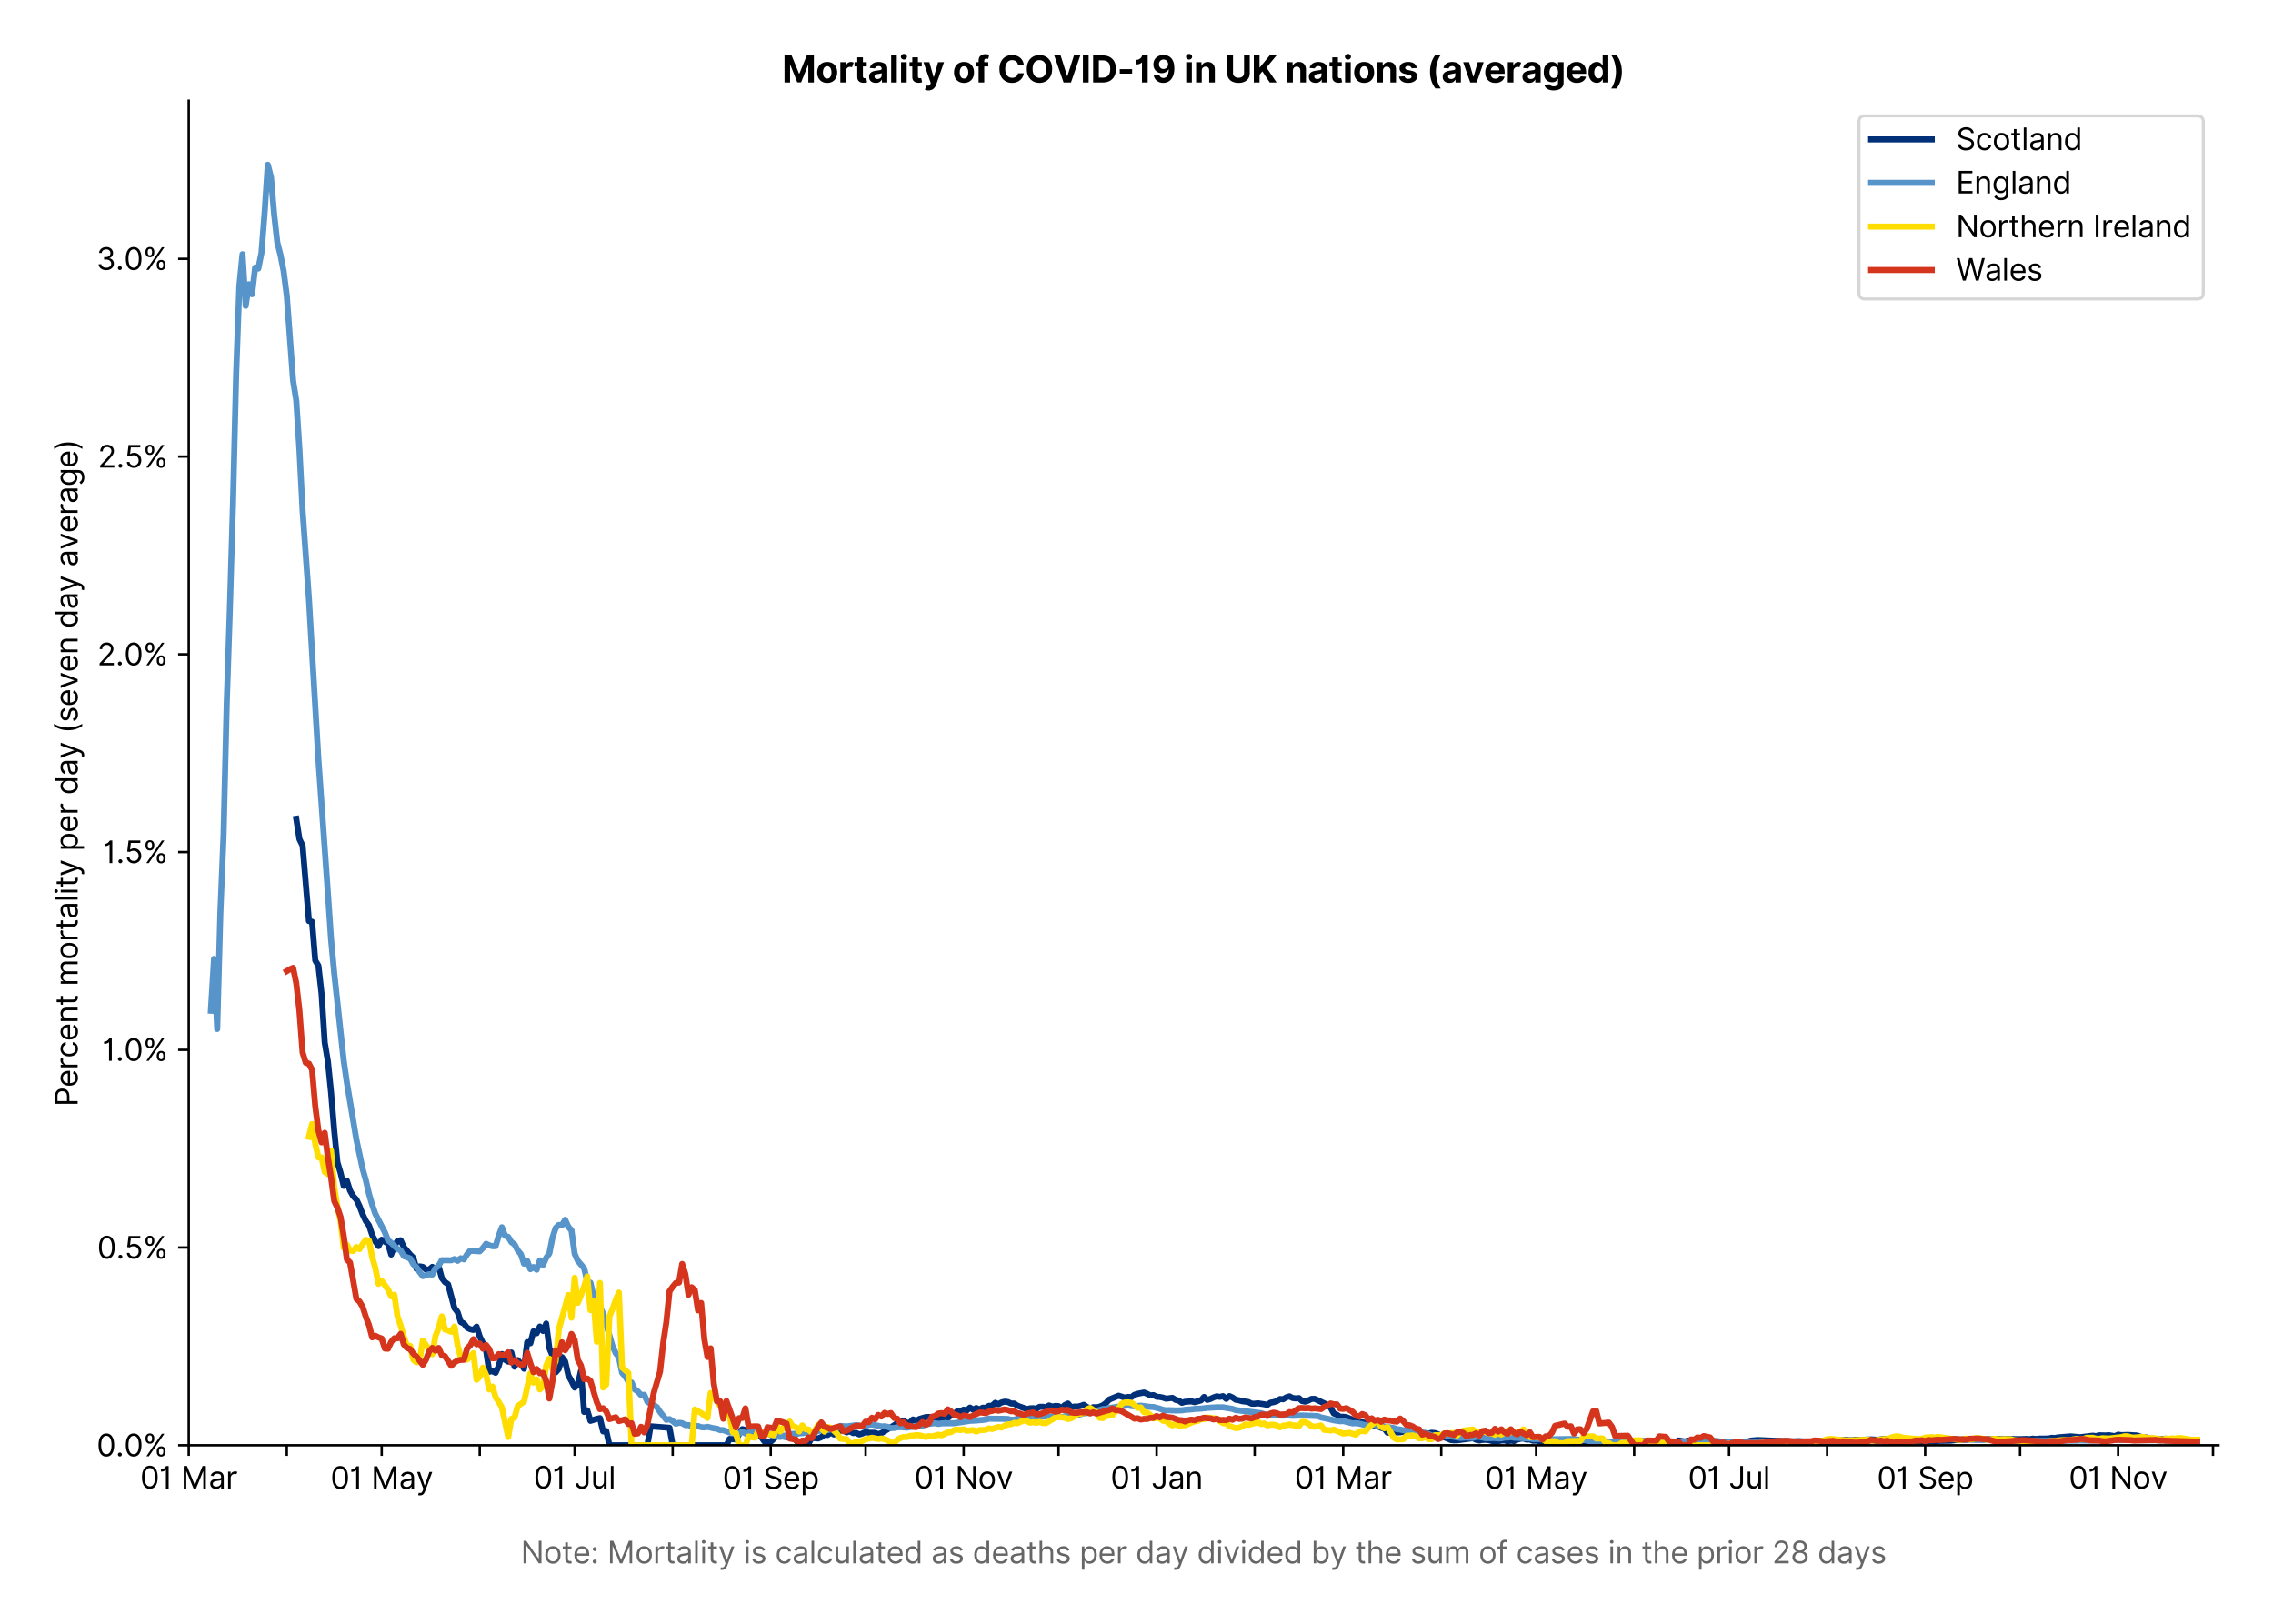 <?xml version="1.0" encoding="utf-8" standalone="no"?>
<!DOCTYPE svg PUBLIC "-//W3C//DTD SVG 1.1//EN"
  "http://www.w3.org/Graphics/SVG/1.1/DTD/svg11.dtd">
<svg xmlns:xlink="http://www.w3.org/1999/xlink" viewBox="0 0 749.869 535.807" xmlns="http://www.w3.org/2000/svg" version="1.1">
 <defs>
  <style type="text/css">*{stroke-linejoin: round; stroke-linecap: butt}</style>
 </defs>
 <g id="figure_1">
  <g id="patch_1">
   <path d="M 0 535.807 
L 749.869 535.807 
L 749.869 0 
L 0 0 
z
" style="fill: #ffffff"/>
  </g>
  <g id="axes_1">
   <g id="patch_2">
    <path d="M 62.269 476.745 
L 731.869 476.745 
L 731.869 33.225 
L 62.269 33.225 
z
" style="fill: #ffffff"/>
   </g>
   <g id="matplotlib.axis_1">
    <g id="xtick_1">
     <g id="line2d_1">
      <defs>
       <path id="m05c37b8760" d="M 0 0 
L 0 3.5 
" style="stroke: #000000; stroke-width: 0.8"/>
      </defs>
      <g>
       <use xlink:href="#m05c37b8760" x="62.269" y="476.745" style="stroke: #000000; stroke-width: 0.8"/>
      </g>
     </g>
     <g id="text_1">
      <!-- 01 Mar -->
      <g transform="translate(46.232 491.018)scale(0.1 -0.1)">
       <defs>
        <path id="Inter-Regular-30" d="M 2000 -64 
Q 1230 -64 806 561 
Q 382 1186 382 2327 
Q 382 3459 809 4088 
Q 1236 4718 2000 4718 
Q 2764 4718 3191 4088 
Q 3618 3459 3618 2327 
Q 3618 1186 3194 561 
Q 2771 -64 2000 -64 
z
M 2000 436 
Q 2509 436 2791 927 
Q 3073 1418 3073 2327 
Q 3073 3234 2789 3730 
Q 2505 4227 2000 4227 
Q 1496 4227 1211 3730 
Q 927 3234 927 2327 
Q 927 1418 1210 927 
Q 1493 436 2000 436 
z
" transform="scale(0.016)"/>
        <path id="Inter-Regular-31" d="M 1973 4655 
L 1973 0 
L 1409 0 
L 1409 3836 
L 1373 3836 
Q 1341 3773 1209 3692 
Q 1077 3611 868 3551 
Q 659 3491 391 3491 
L 391 3964 
Q 661 3964 859 4061 
Q 1057 4159 1190 4291 
Q 1323 4423 1392 4529 
Q 1461 4636 1473 4655 
L 1973 4655 
z
" transform="scale(0.016)"/>
        <path id="Inter-Regular-20" transform="scale(0.016)"/>
        <path id="Inter-Regular-4d" d="M 564 4655 
L 1236 4655 
L 2818 791 
L 2873 791 
L 4455 4655 
L 5127 4655 
L 5127 0 
L 4600 0 
L 4600 3536 
L 4555 3536 
L 3100 0 
L 2591 0 
L 1136 3536 
L 1091 3536 
L 1091 0 
L 564 0 
L 564 4655 
z
" transform="scale(0.016)"/>
        <path id="Inter-Regular-61" d="M 1518 -82 
Q 1186 -82 916 44 
Q 646 170 486 410 
Q 327 650 327 991 
Q 327 1291 445 1478 
Q 564 1666 761 1773 
Q 959 1880 1199 1933 
Q 1439 1986 1682 2018 
Q 2000 2059 2199 2080 
Q 2398 2102 2490 2154 
Q 2582 2207 2582 2336 
L 2582 2355 
Q 2582 2691 2399 2877 
Q 2216 3064 1846 3064 
Q 1461 3064 1243 2895 
Q 1025 2727 936 2536 
L 427 2718 
Q 564 3036 792 3214 
Q 1021 3393 1292 3464 
Q 1564 3536 1827 3536 
Q 1996 3536 2215 3496 
Q 2434 3457 2640 3334 
Q 2846 3211 2982 2963 
Q 3118 2716 3118 2300 
L 3118 0 
L 2582 0 
L 2582 473 
L 2555 473 
Q 2500 359 2373 229 
Q 2246 100 2034 9 
Q 1823 -82 1518 -82 
z
M 1600 400 
Q 1918 400 2137 525 
Q 2357 650 2469 847 
Q 2582 1045 2582 1264 
L 2582 1755 
Q 2548 1714 2433 1681 
Q 2318 1648 2169 1624 
Q 2021 1600 1881 1583 
Q 1741 1566 1655 1555 
Q 1446 1527 1265 1467 
Q 1084 1407 974 1287 
Q 864 1168 864 964 
Q 864 684 1072 542 
Q 1280 400 1600 400 
z
" transform="scale(0.016)"/>
        <path id="Inter-Regular-72" d="M 491 0 
L 491 3491 
L 1009 3491 
L 1009 2964 
L 1046 2964 
Q 1139 3223 1389 3384 
Q 1639 3545 1955 3545 
Q 2100 3545 2209 3511 
Q 2318 3477 2400 3418 
L 2218 2964 
Q 2161 2993 2085 3010 
Q 2009 3027 1909 3027 
Q 1527 3027 1277 2794 
Q 1027 2561 1027 2209 
L 1027 0 
L 491 0 
z
" transform="scale(0.016)"/>
       </defs>
       <use xlink:href="#Inter-Regular-30"/>
       <use xlink:href="#Inter-Regular-31" x="62.5"/>
       <use xlink:href="#Inter-Regular-20" x="106.676"/>
       <use xlink:href="#Inter-Regular-4d" x="134.801"/>
       <use xlink:href="#Inter-Regular-61" x="225.994"/>
       <use xlink:href="#Inter-Regular-72" x="282.386"/>
      </g>
     </g>
    </g>
    <g id="xtick_2">
     <g id="line2d_2">
      <g>
       <use xlink:href="#m05c37b8760" x="94.616" y="476.745" style="stroke: #000000; stroke-width: 0.8"/>
      </g>
     </g>
    </g>
    <g id="xtick_3">
     <g id="line2d_3">
      <g>
       <use xlink:href="#m05c37b8760" x="125.919" y="476.745" style="stroke: #000000; stroke-width: 0.8"/>
      </g>
     </g>
     <g id="text_2">
      <!-- 01 May -->
      <g transform="translate(109.016 491.117)scale(0.1 -0.1)">
       <defs>
        <path id="Inter-Regular-79" d="M 818 -1355 
Q 682 -1355 575 -1333 
Q 468 -1311 427 -1291 
L 564 -818 
Q 857 -893 1053 -814 
Q 1250 -736 1391 -345 
L 1509 -18 
L 218 3491 
L 800 3491 
L 1764 709 
L 1800 709 
L 2764 3491 
L 3346 3491 
L 1846 -564 
Q 1550 -1355 818 -1355 
z
" transform="scale(0.016)"/>
       </defs>
       <use xlink:href="#Inter-Regular-30"/>
       <use xlink:href="#Inter-Regular-31" x="62.5"/>
       <use xlink:href="#Inter-Regular-20" x="106.676"/>
       <use xlink:href="#Inter-Regular-4d" x="134.801"/>
       <use xlink:href="#Inter-Regular-61" x="225.994"/>
       <use xlink:href="#Inter-Regular-79" x="282.386"/>
      </g>
     </g>
    </g>
    <g id="xtick_4">
     <g id="line2d_4">
      <g>
       <use xlink:href="#m05c37b8760" x="158.266" y="476.745" style="stroke: #000000; stroke-width: 0.8"/>
      </g>
     </g>
    </g>
    <g id="xtick_5">
     <g id="line2d_5">
      <g>
       <use xlink:href="#m05c37b8760" x="189.569" y="476.745" style="stroke: #000000; stroke-width: 0.8"/>
      </g>
     </g>
     <g id="text_3">
      <!-- 01 Jul -->
      <g transform="translate(176.025 491.018)scale(0.1 -0.1)">
       <defs>
        <path id="Inter-Regular-4a" d="M 2346 4655 
L 2909 4655 
L 2909 1327 
Q 2909 657 2549 296 
Q 2189 -64 1582 -64 
Q 1200 -64 902 76 
Q 605 216 434 475 
Q 264 734 264 1091 
L 818 1091 
Q 818 795 1034 615 
Q 1250 436 1582 436 
Q 1948 436 2147 664 
Q 2346 893 2346 1327 
L 2346 4655 
z
" transform="scale(0.016)"/>
        <path id="Inter-Regular-75" d="M 2691 1427 
L 2691 3491 
L 3227 3491 
L 3227 0 
L 2691 0 
L 2691 591 
L 2655 591 
Q 2532 325 2273 140 
Q 2014 -45 1618 -45 
Q 1127 -45 809 280 
Q 491 605 491 1273 
L 491 3491 
L 1027 3491 
L 1027 1309 
Q 1027 927 1242 700 
Q 1457 473 1791 473 
Q 1991 473 2199 575 
Q 2407 677 2549 888 
Q 2691 1100 2691 1427 
z
" transform="scale(0.016)"/>
        <path id="Inter-Regular-6c" d="M 1027 4655 
L 1027 0 
L 491 0 
L 491 4655 
L 1027 4655 
z
" transform="scale(0.016)"/>
       </defs>
       <use xlink:href="#Inter-Regular-30"/>
       <use xlink:href="#Inter-Regular-31" x="62.5"/>
       <use xlink:href="#Inter-Regular-20" x="106.676"/>
       <use xlink:href="#Inter-Regular-4a" x="134.801"/>
       <use xlink:href="#Inter-Regular-75" x="189.063"/>
       <use xlink:href="#Inter-Regular-6c" x="247.159"/>
      </g>
     </g>
    </g>
    <g id="xtick_6">
     <g id="line2d_6">
      <g>
       <use xlink:href="#m05c37b8760" x="221.916" y="476.745" style="stroke: #000000; stroke-width: 0.8"/>
      </g>
     </g>
    </g>
    <g id="xtick_7">
     <g id="line2d_7">
      <g>
       <use xlink:href="#m05c37b8760" x="254.263" y="476.745" style="stroke: #000000; stroke-width: 0.8"/>
      </g>
     </g>
     <g id="text_4">
      <!-- 01 Sep -->
      <g transform="translate(238.375 491.117)scale(0.1 -0.1)">
       <defs>
        <path id="Inter-Regular-53" d="M 3109 3491 
Q 3068 3836 2777 4027 
Q 2486 4218 2064 4218 
Q 1600 4218 1318 3999 
Q 1036 3780 1036 3445 
Q 1036 3195 1189 3042 
Q 1343 2889 1553 2803 
Q 1764 2718 1936 2673 
L 2409 2545 
Q 2591 2498 2815 2414 
Q 3039 2330 3244 2185 
Q 3450 2041 3584 1816 
Q 3718 1591 3718 1264 
Q 3718 886 3521 581 
Q 3325 277 2949 97 
Q 2573 -82 2036 -82 
Q 1286 -82 845 272 
Q 405 627 364 1200 
L 946 1200 
Q 968 936 1124 764 
Q 1280 593 1519 510 
Q 1759 427 2036 427 
Q 2359 427 2616 533 
Q 2873 639 3023 828 
Q 3173 1018 3173 1273 
Q 3173 1505 3043 1650 
Q 2914 1795 2702 1886 
Q 2491 1977 2246 2045 
L 1673 2209 
Q 1127 2366 809 2657 
Q 491 2948 491 3418 
Q 491 3809 703 4101 
Q 916 4393 1276 4555 
Q 1636 4718 2082 4718 
Q 2532 4718 2882 4558 
Q 3232 4398 3437 4120 
Q 3643 3843 3655 3491 
L 3109 3491 
z
" transform="scale(0.016)"/>
        <path id="Inter-Regular-65" d="M 1955 -73 
Q 1450 -73 1085 151 
Q 721 375 524 778 
Q 327 1182 327 1718 
Q 327 2255 524 2665 
Q 721 3075 1074 3305 
Q 1427 3536 1900 3536 
Q 2173 3536 2439 3445 
Q 2705 3355 2923 3151 
Q 3141 2948 3270 2614 
Q 3400 2280 3400 1791 
L 3400 1564 
L 866 1564 
Q 884 1005 1183 707 
Q 1482 409 1955 409 
Q 2271 409 2498 545 
Q 2725 682 2827 955 
L 3346 809 
Q 3223 414 2854 170 
Q 2486 -73 1955 -73 
z
M 866 2027 
L 2855 2027 
Q 2855 2470 2595 2762 
Q 2336 3055 1900 3055 
Q 1593 3055 1368 2911 
Q 1143 2768 1013 2533 
Q 884 2298 866 2027 
z
" transform="scale(0.016)"/>
        <path id="Inter-Regular-70" d="M 491 -1309 
L 491 3491 
L 1009 3491 
L 1009 2936 
L 1073 2936 
Q 1132 3027 1237 3169 
Q 1343 3311 1542 3423 
Q 1741 3536 2082 3536 
Q 2523 3536 2859 3315 
Q 3196 3095 3384 2690 
Q 3573 2286 3573 1736 
Q 3573 1182 3384 776 
Q 3196 370 2861 148 
Q 2527 -73 2091 -73 
Q 1755 -73 1552 39 
Q 1350 152 1241 296 
Q 1132 441 1073 536 
L 1027 536 
L 1027 -1309 
L 491 -1309 
z
M 1018 1745 
Q 1018 1152 1276 780 
Q 1534 409 2018 409 
Q 2355 409 2581 587 
Q 2807 766 2921 1069 
Q 3036 1373 3036 1745 
Q 3036 2114 2923 2410 
Q 2811 2707 2585 2881 
Q 2359 3055 2018 3055 
Q 1527 3055 1272 2693 
Q 1018 2332 1018 1745 
z
" transform="scale(0.016)"/>
       </defs>
       <use xlink:href="#Inter-Regular-30"/>
       <use xlink:href="#Inter-Regular-31" x="62.5"/>
       <use xlink:href="#Inter-Regular-20" x="106.676"/>
       <use xlink:href="#Inter-Regular-53" x="134.801"/>
       <use xlink:href="#Inter-Regular-65" x="198.58"/>
       <use xlink:href="#Inter-Regular-70" x="256.818"/>
      </g>
     </g>
    </g>
    <g id="xtick_8">
     <g id="line2d_8">
      <g>
       <use xlink:href="#m05c37b8760" x="285.566" y="476.745" style="stroke: #000000; stroke-width: 0.8"/>
      </g>
     </g>
    </g>
    <g id="xtick_9">
     <g id="line2d_9">
      <g>
       <use xlink:href="#m05c37b8760" x="317.913" y="476.745" style="stroke: #000000; stroke-width: 0.8"/>
      </g>
     </g>
     <g id="text_5">
      <!-- 01 Nov -->
      <g transform="translate(301.642 491.018)scale(0.1 -0.1)">
       <defs>
        <path id="Inter-Regular-4e" d="M 4255 4655 
L 4255 0 
L 3709 0 
L 1173 3655 
L 1127 3655 
L 1127 0 
L 564 0 
L 564 4655 
L 1109 4655 
L 3655 991 
L 3700 991 
L 3700 4655 
L 4255 4655 
z
" transform="scale(0.016)"/>
        <path id="Inter-Regular-6f" d="M 1909 -73 
Q 1436 -73 1080 152 
Q 725 377 526 781 
Q 327 1186 327 1727 
Q 327 2273 526 2679 
Q 725 3086 1080 3311 
Q 1436 3536 1909 3536 
Q 2382 3536 2737 3311 
Q 3093 3086 3292 2679 
Q 3491 2273 3491 1727 
Q 3491 1186 3292 781 
Q 3093 377 2737 152 
Q 2382 -73 1909 -73 
z
M 1909 409 
Q 2268 409 2500 593 
Q 2732 777 2843 1077 
Q 2955 1377 2955 1727 
Q 2955 2077 2843 2379 
Q 2732 2682 2500 2868 
Q 2268 3055 1909 3055 
Q 1550 3055 1318 2868 
Q 1086 2682 975 2379 
Q 864 2077 864 1727 
Q 864 1377 975 1077 
Q 1086 777 1318 593 
Q 1550 409 1909 409 
z
" transform="scale(0.016)"/>
        <path id="Inter-Regular-76" d="M 3346 3491 
L 2055 0 
L 1509 0 
L 218 3491 
L 800 3491 
L 1764 709 
L 1800 709 
L 2764 3491 
L 3346 3491 
z
" transform="scale(0.016)"/>
       </defs>
       <use xlink:href="#Inter-Regular-30"/>
       <use xlink:href="#Inter-Regular-31" x="62.5"/>
       <use xlink:href="#Inter-Regular-20" x="106.676"/>
       <use xlink:href="#Inter-Regular-4e" x="134.801"/>
       <use xlink:href="#Inter-Regular-6f" x="210.085"/>
       <use xlink:href="#Inter-Regular-76" x="269.744"/>
      </g>
     </g>
    </g>
    <g id="xtick_10">
     <g id="line2d_10">
      <g>
       <use xlink:href="#m05c37b8760" x="349.216" y="476.745" style="stroke: #000000; stroke-width: 0.8"/>
      </g>
     </g>
    </g>
    <g id="xtick_11">
     <g id="line2d_11">
      <g>
       <use xlink:href="#m05c37b8760" x="381.563" y="476.745" style="stroke: #000000; stroke-width: 0.8"/>
      </g>
     </g>
     <g id="text_6">
      <!-- 01 Jan -->
      <g transform="translate(366.364 491.018)scale(0.1 -0.1)">
       <defs>
        <path id="Inter-Regular-6e" d="M 1027 2100 
L 1027 0 
L 491 0 
L 491 3491 
L 1009 3491 
L 1009 2945 
L 1055 2945 
Q 1177 3211 1427 3373 
Q 1677 3536 2073 3536 
Q 2602 3536 2928 3211 
Q 3255 2886 3255 2218 
L 3255 0 
L 2718 0 
L 2718 2182 
Q 2718 2593 2504 2824 
Q 2291 3055 1918 3055 
Q 1534 3055 1280 2806 
Q 1027 2557 1027 2100 
z
" transform="scale(0.016)"/>
       </defs>
       <use xlink:href="#Inter-Regular-30"/>
       <use xlink:href="#Inter-Regular-31" x="62.5"/>
       <use xlink:href="#Inter-Regular-20" x="106.676"/>
       <use xlink:href="#Inter-Regular-4a" x="134.801"/>
       <use xlink:href="#Inter-Regular-61" x="189.063"/>
       <use xlink:href="#Inter-Regular-6e" x="245.455"/>
      </g>
     </g>
    </g>
    <g id="xtick_12">
     <g id="line2d_12">
      <g>
       <use xlink:href="#m05c37b8760" x="413.91" y="476.745" style="stroke: #000000; stroke-width: 0.8"/>
      </g>
     </g>
    </g>
    <g id="xtick_13">
     <g id="line2d_13">
      <g>
       <use xlink:href="#m05c37b8760" x="443.126" y="476.745" style="stroke: #000000; stroke-width: 0.8"/>
      </g>
     </g>
     <g id="text_7">
      <!-- 01 Mar -->
      <g transform="translate(427.09 491.018)scale(0.1 -0.1)">
       <use xlink:href="#Inter-Regular-30"/>
       <use xlink:href="#Inter-Regular-31" x="62.5"/>
       <use xlink:href="#Inter-Regular-20" x="106.676"/>
       <use xlink:href="#Inter-Regular-4d" x="134.801"/>
       <use xlink:href="#Inter-Regular-61" x="225.994"/>
       <use xlink:href="#Inter-Regular-72" x="282.386"/>
      </g>
     </g>
    </g>
    <g id="xtick_14">
     <g id="line2d_14">
      <g>
       <use xlink:href="#m05c37b8760" x="475.473" y="476.745" style="stroke: #000000; stroke-width: 0.8"/>
      </g>
     </g>
    </g>
    <g id="xtick_15">
     <g id="line2d_15">
      <g>
       <use xlink:href="#m05c37b8760" x="506.777" y="476.745" style="stroke: #000000; stroke-width: 0.8"/>
      </g>
     </g>
     <g id="text_8">
      <!-- 01 May -->
      <g transform="translate(489.873 491.117)scale(0.1 -0.1)">
       <use xlink:href="#Inter-Regular-30"/>
       <use xlink:href="#Inter-Regular-31" x="62.5"/>
       <use xlink:href="#Inter-Regular-20" x="106.676"/>
       <use xlink:href="#Inter-Regular-4d" x="134.801"/>
       <use xlink:href="#Inter-Regular-61" x="225.994"/>
       <use xlink:href="#Inter-Regular-79" x="282.386"/>
      </g>
     </g>
    </g>
    <g id="xtick_16">
     <g id="line2d_16">
      <g>
       <use xlink:href="#m05c37b8760" x="539.123" y="476.745" style="stroke: #000000; stroke-width: 0.8"/>
      </g>
     </g>
    </g>
    <g id="xtick_17">
     <g id="line2d_17">
      <g>
       <use xlink:href="#m05c37b8760" x="570.427" y="476.745" style="stroke: #000000; stroke-width: 0.8"/>
      </g>
     </g>
     <g id="text_9">
      <!-- 01 Jul -->
      <g transform="translate(556.883 491.018)scale(0.1 -0.1)">
       <use xlink:href="#Inter-Regular-30"/>
       <use xlink:href="#Inter-Regular-31" x="62.5"/>
       <use xlink:href="#Inter-Regular-20" x="106.676"/>
       <use xlink:href="#Inter-Regular-4a" x="134.801"/>
       <use xlink:href="#Inter-Regular-75" x="189.063"/>
       <use xlink:href="#Inter-Regular-6c" x="247.159"/>
      </g>
     </g>
    </g>
    <g id="xtick_18">
     <g id="line2d_18">
      <g>
       <use xlink:href="#m05c37b8760" x="602.774" y="476.745" style="stroke: #000000; stroke-width: 0.8"/>
      </g>
     </g>
    </g>
    <g id="xtick_19">
     <g id="line2d_19">
      <g>
       <use xlink:href="#m05c37b8760" x="635.12" y="476.745" style="stroke: #000000; stroke-width: 0.8"/>
      </g>
     </g>
     <g id="text_10">
      <!-- 01 Sep -->
      <g transform="translate(619.233 491.117)scale(0.1 -0.1)">
       <use xlink:href="#Inter-Regular-30"/>
       <use xlink:href="#Inter-Regular-31" x="62.5"/>
       <use xlink:href="#Inter-Regular-20" x="106.676"/>
       <use xlink:href="#Inter-Regular-53" x="134.801"/>
       <use xlink:href="#Inter-Regular-65" x="198.58"/>
       <use xlink:href="#Inter-Regular-70" x="256.818"/>
      </g>
     </g>
    </g>
    <g id="xtick_20">
     <g id="line2d_20">
      <g>
       <use xlink:href="#m05c37b8760" x="666.424" y="476.745" style="stroke: #000000; stroke-width: 0.8"/>
      </g>
     </g>
    </g>
    <g id="xtick_21">
     <g id="line2d_21">
      <g>
       <use xlink:href="#m05c37b8760" x="698.771" y="476.745" style="stroke: #000000; stroke-width: 0.8"/>
      </g>
     </g>
     <g id="text_11">
      <!-- 01 Nov -->
      <g transform="translate(682.499 491.018)scale(0.1 -0.1)">
       <use xlink:href="#Inter-Regular-30"/>
       <use xlink:href="#Inter-Regular-31" x="62.5"/>
       <use xlink:href="#Inter-Regular-20" x="106.676"/>
       <use xlink:href="#Inter-Regular-4e" x="134.801"/>
       <use xlink:href="#Inter-Regular-6f" x="210.085"/>
       <use xlink:href="#Inter-Regular-76" x="269.744"/>
      </g>
     </g>
    </g>
    <g id="xtick_22">
     <g id="line2d_22">
      <g>
       <use xlink:href="#m05c37b8760" x="730.074" y="476.745" style="stroke: #000000; stroke-width: 0.8"/>
      </g>
     </g>
    </g>
    <g id="text_12">
     <!--  -->
     <g style="fill: #666666" transform="translate(397.069 504.507)scale(0.1 -0.1)"/>
     <!-- Note: Mortality is calculated as deaths per day divided by the sum of cases in the prior 28 days -->
     <g style="fill: #666666" transform="translate(171.823 515.69)scale(0.1 -0.1)">
      <defs>
       <path id="Inter-Regular-74" d="M 2009 3491 
L 2009 3036 
L 1264 3036 
L 1264 1000 
Q 1264 773 1331 660 
Q 1398 548 1503 510 
Q 1609 473 1727 473 
Q 1816 473 1873 483 
Q 1930 493 1964 500 
L 2073 18 
Q 2018 -2 1920 -23 
Q 1823 -45 1673 -45 
Q 1446 -45 1228 52 
Q 1011 150 869 350 
Q 727 550 727 855 
L 727 3036 
L 200 3036 
L 200 3491 
L 727 3491 
L 727 4327 
L 1264 4327 
L 1264 3491 
L 2009 3491 
z
" transform="scale(0.016)"/>
       <path id="Inter-Regular-3a" d="M 882 -36 
Q 714 -36 593 84 
Q 473 205 473 373 
Q 473 541 593 661 
Q 714 782 882 782 
Q 1050 782 1170 661 
Q 1291 541 1291 373 
Q 1291 205 1170 84 
Q 1050 -36 882 -36 
z
M 882 2524 
Q 714 2524 593 2644 
Q 473 2765 473 2933 
Q 473 3101 593 3221 
Q 714 3342 882 3342 
Q 1050 3342 1170 3221 
Q 1291 3101 1291 2933 
Q 1291 2765 1170 2644 
Q 1050 2524 882 2524 
z
" transform="scale(0.016)"/>
       <path id="Inter-Regular-69" d="M 491 0 
L 491 3491 
L 1027 3491 
L 1027 0 
L 491 0 
z
M 764 4073 
Q 607 4073 494 4179 
Q 382 4286 382 4436 
Q 382 4586 494 4693 
Q 607 4800 764 4800 
Q 921 4800 1033 4693 
Q 1146 4586 1146 4436 
Q 1146 4286 1033 4179 
Q 921 4073 764 4073 
z
" transform="scale(0.016)"/>
       <path id="Inter-Regular-73" d="M 2964 2709 
L 2482 2573 
Q 2411 2755 2245 2914 
Q 2080 3073 1727 3073 
Q 1407 3073 1194 2926 
Q 982 2780 982 2555 
Q 982 2355 1127 2239 
Q 1273 2123 1582 2045 
L 2100 1918 
Q 3027 1691 3027 973 
Q 3027 673 2855 436 
Q 2684 200 2377 63 
Q 2071 -73 1664 -73 
Q 1130 -73 780 159 
Q 430 391 336 836 
L 846 964 
Q 989 400 1655 400 
Q 2030 400 2251 560 
Q 2473 720 2473 945 
Q 2473 1316 1955 1436 
L 1373 1573 
Q 893 1686 669 1926 
Q 446 2166 446 2527 
Q 446 2823 613 3050 
Q 780 3277 1069 3406 
Q 1359 3536 1727 3536 
Q 2246 3536 2542 3309 
Q 2839 3082 2964 2709 
z
" transform="scale(0.016)"/>
       <path id="Inter-Regular-63" d="M 1909 -73 
Q 1418 -73 1063 159 
Q 709 391 518 798 
Q 327 1205 327 1727 
Q 327 2259 524 2667 
Q 721 3075 1074 3305 
Q 1427 3536 1900 3536 
Q 2268 3536 2563 3400 
Q 2859 3264 3047 3018 
Q 3236 2773 3282 2445 
L 2746 2445 
Q 2684 2684 2474 2869 
Q 2264 3055 1909 3055 
Q 1439 3055 1151 2697 
Q 864 2339 864 1745 
Q 864 1139 1148 774 
Q 1432 409 1909 409 
Q 2223 409 2447 570 
Q 2671 732 2746 1018 
L 3282 1018 
Q 3236 709 3058 462 
Q 2880 216 2588 71 
Q 2296 -73 1909 -73 
z
" transform="scale(0.016)"/>
       <path id="Inter-Regular-64" d="M 1809 -73 
Q 1373 -73 1039 148 
Q 705 370 516 776 
Q 327 1182 327 1736 
Q 327 2286 516 2690 
Q 705 3095 1041 3315 
Q 1377 3536 1818 3536 
Q 2159 3536 2358 3423 
Q 2557 3311 2662 3169 
Q 2768 3027 2827 2936 
L 2873 2936 
L 2873 4655 
L 3409 4655 
L 3409 0 
L 2891 0 
L 2891 536 
L 2827 536 
Q 2768 441 2659 296 
Q 2550 152 2348 39 
Q 2146 -73 1809 -73 
z
M 1882 409 
Q 2366 409 2624 780 
Q 2882 1152 2882 1745 
Q 2882 2332 2627 2693 
Q 2373 3055 1882 3055 
Q 1541 3055 1315 2881 
Q 1089 2707 976 2410 
Q 864 2114 864 1745 
Q 864 1373 978 1069 
Q 1093 766 1319 587 
Q 1546 409 1882 409 
z
" transform="scale(0.016)"/>
       <path id="Inter-Regular-68" d="M 1027 2100 
L 1027 0 
L 491 0 
L 491 4655 
L 1027 4655 
L 1027 2945 
L 1073 2945 
Q 1196 3216 1442 3376 
Q 1689 3536 2100 3536 
Q 2636 3536 2963 3213 
Q 3291 2891 3291 2218 
L 3291 0 
L 2755 0 
L 2755 2182 
Q 2755 2598 2540 2826 
Q 2325 3055 1946 3055 
Q 1548 3055 1287 2806 
Q 1027 2557 1027 2100 
z
" transform="scale(0.016)"/>
       <path id="Inter-Regular-62" d="M 564 0 
L 564 4655 
L 1100 4655 
L 1100 2936 
L 1146 2936 
Q 1205 3027 1310 3169 
Q 1416 3311 1615 3423 
Q 1814 3536 2155 3536 
Q 2596 3536 2932 3315 
Q 3268 3095 3457 2690 
Q 3646 2286 3646 1736 
Q 3646 1182 3457 776 
Q 3268 370 2934 148 
Q 2600 -73 2164 -73 
Q 1827 -73 1625 39 
Q 1423 152 1314 296 
Q 1205 441 1146 536 
L 1082 536 
L 1082 0 
L 564 0 
z
M 1091 1745 
Q 1091 1152 1349 780 
Q 1607 409 2091 409 
Q 2427 409 2653 587 
Q 2880 766 2994 1069 
Q 3109 1373 3109 1745 
Q 3109 2114 2996 2410 
Q 2884 2707 2658 2881 
Q 2432 3055 2091 3055 
Q 1600 3055 1345 2693 
Q 1091 2332 1091 1745 
z
" transform="scale(0.016)"/>
       <path id="Inter-Regular-6d" d="M 491 0 
L 491 3491 
L 1009 3491 
L 1009 2945 
L 1055 2945 
Q 1164 3225 1407 3380 
Q 1650 3536 1991 3536 
Q 2336 3536 2567 3380 
Q 2798 3225 2927 2945 
L 2964 2945 
Q 3098 3216 3366 3376 
Q 3634 3536 4009 3536 
Q 4477 3536 4775 3244 
Q 5073 2952 5073 2336 
L 5073 0 
L 4536 0 
L 4536 2336 
Q 4536 2723 4325 2889 
Q 4114 3055 3827 3055 
Q 3459 3055 3257 2833 
Q 3055 2611 3055 2273 
L 3055 0 
L 2509 0 
L 2509 2391 
Q 2509 2689 2316 2872 
Q 2123 3055 1818 3055 
Q 1609 3055 1428 2943 
Q 1248 2832 1137 2635 
Q 1027 2439 1027 2182 
L 1027 0 
L 491 0 
z
" transform="scale(0.016)"/>
       <path id="Inter-Regular-66" d="M 2046 3491 
L 2046 3036 
L 1264 3036 
L 1264 0 
L 727 0 
L 727 3036 
L 164 3036 
L 164 3491 
L 727 3491 
L 727 3973 
Q 727 4273 868 4473 
Q 1009 4673 1234 4773 
Q 1459 4873 1709 4873 
Q 1907 4873 2032 4841 
Q 2157 4809 2218 4782 
L 2064 4318 
Q 2023 4332 1951 4352 
Q 1880 4373 1764 4373 
Q 1498 4373 1381 4239 
Q 1264 4105 1264 3845 
L 1264 3491 
L 2046 3491 
z
" transform="scale(0.016)"/>
       <path id="Inter-Regular-32" d="M 482 0 
L 482 409 
L 2018 2091 
Q 2289 2386 2464 2605 
Q 2639 2825 2724 3019 
Q 2809 3214 2809 3427 
Q 2809 3795 2553 4011 
Q 2298 4227 1918 4227 
Q 1514 4227 1275 3985 
Q 1036 3743 1036 3345 
L 500 3345 
Q 500 3755 688 4064 
Q 877 4373 1203 4545 
Q 1530 4718 1936 4718 
Q 2346 4718 2661 4545 
Q 2977 4373 3156 4079 
Q 3336 3786 3336 3427 
Q 3336 3170 3244 2926 
Q 3152 2682 2926 2383 
Q 2700 2084 2300 1655 
L 1255 536 
L 1255 500 
L 3418 500 
L 3418 0 
L 482 0 
z
" transform="scale(0.016)"/>
       <path id="Inter-Regular-38" d="M 1973 -64 
Q 1505 -64 1147 103 
Q 789 270 589 564 
Q 389 859 391 1236 
Q 389 1532 507 1783 
Q 625 2034 830 2203 
Q 1036 2373 1291 2418 
L 1291 2445 
Q 957 2532 759 2821 
Q 561 3111 564 3482 
Q 561 3836 743 4115 
Q 925 4395 1244 4556 
Q 1564 4718 1973 4718 
Q 2377 4718 2695 4556 
Q 3014 4395 3197 4115 
Q 3380 3836 3382 3482 
Q 3380 3111 3181 2821 
Q 2982 2532 2655 2445 
L 2655 2418 
Q 2907 2373 3109 2203 
Q 3311 2034 3431 1783 
Q 3552 1532 3555 1236 
Q 3552 859 3351 564 
Q 3150 270 2794 103 
Q 2439 -64 1973 -64 
z
M 1973 436 
Q 2446 436 2722 662 
Q 2998 889 3000 1264 
Q 2998 1527 2864 1729 
Q 2730 1932 2499 2048 
Q 2268 2164 1973 2164 
Q 1675 2164 1442 2048 
Q 1209 1932 1076 1729 
Q 943 1527 946 1264 
Q 943 889 1218 662 
Q 1493 436 1973 436 
z
M 1973 2645 
Q 2348 2645 2591 2864 
Q 2834 3084 2836 3445 
Q 2834 3800 2596 4013 
Q 2359 4227 1973 4227 
Q 1582 4227 1344 4013 
Q 1107 3800 1109 3445 
Q 1107 3084 1349 2864 
Q 1591 2645 1973 2645 
z
" transform="scale(0.016)"/>
      </defs>
      <use xlink:href="#Inter-Regular-4e"/>
      <use xlink:href="#Inter-Regular-6f" x="75.284"/>
      <use xlink:href="#Inter-Regular-74" x="134.943"/>
      <use xlink:href="#Inter-Regular-65" x="171.307"/>
      <use xlink:href="#Inter-Regular-3a" x="229.546"/>
      <use xlink:href="#Inter-Regular-20" x="257.102"/>
      <use xlink:href="#Inter-Regular-4d" x="285.227"/>
      <use xlink:href="#Inter-Regular-6f" x="376.421"/>
      <use xlink:href="#Inter-Regular-72" x="436.08"/>
      <use xlink:href="#Inter-Regular-74" x="474.432"/>
      <use xlink:href="#Inter-Regular-61" x="510.796"/>
      <use xlink:href="#Inter-Regular-6c" x="567.188"/>
      <use xlink:href="#Inter-Regular-69" x="590.909"/>
      <use xlink:href="#Inter-Regular-74" x="614.631"/>
      <use xlink:href="#Inter-Regular-79" x="650.994"/>
      <use xlink:href="#Inter-Regular-20" x="706.676"/>
      <use xlink:href="#Inter-Regular-69" x="734.801"/>
      <use xlink:href="#Inter-Regular-73" x="758.523"/>
      <use xlink:href="#Inter-Regular-20" x="810.796"/>
      <use xlink:href="#Inter-Regular-63" x="838.921"/>
      <use xlink:href="#Inter-Regular-61" x="894.744"/>
      <use xlink:href="#Inter-Regular-6c" x="951.137"/>
      <use xlink:href="#Inter-Regular-63" x="974.858"/>
      <use xlink:href="#Inter-Regular-75" x="1030.682"/>
      <use xlink:href="#Inter-Regular-6c" x="1088.779"/>
      <use xlink:href="#Inter-Regular-61" x="1112.5"/>
      <use xlink:href="#Inter-Regular-74" x="1168.892"/>
      <use xlink:href="#Inter-Regular-65" x="1205.256"/>
      <use xlink:href="#Inter-Regular-64" x="1263.495"/>
      <use xlink:href="#Inter-Regular-20" x="1325.568"/>
      <use xlink:href="#Inter-Regular-61" x="1353.693"/>
      <use xlink:href="#Inter-Regular-73" x="1410.085"/>
      <use xlink:href="#Inter-Regular-20" x="1462.358"/>
      <use xlink:href="#Inter-Regular-64" x="1490.483"/>
      <use xlink:href="#Inter-Regular-65" x="1552.557"/>
      <use xlink:href="#Inter-Regular-61" x="1610.796"/>
      <use xlink:href="#Inter-Regular-74" x="1667.188"/>
      <use xlink:href="#Inter-Regular-68" x="1703.551"/>
      <use xlink:href="#Inter-Regular-73" x="1762.642"/>
      <use xlink:href="#Inter-Regular-20" x="1814.915"/>
      <use xlink:href="#Inter-Regular-70" x="1843.04"/>
      <use xlink:href="#Inter-Regular-65" x="1903.978"/>
      <use xlink:href="#Inter-Regular-72" x="1962.216"/>
      <use xlink:href="#Inter-Regular-20" x="2000.569"/>
      <use xlink:href="#Inter-Regular-64" x="2028.694"/>
      <use xlink:href="#Inter-Regular-61" x="2090.767"/>
      <use xlink:href="#Inter-Regular-79" x="2147.159"/>
      <use xlink:href="#Inter-Regular-20" x="2202.841"/>
      <use xlink:href="#Inter-Regular-64" x="2230.966"/>
      <use xlink:href="#Inter-Regular-69" x="2293.04"/>
      <use xlink:href="#Inter-Regular-76" x="2316.762"/>
      <use xlink:href="#Inter-Regular-69" x="2372.444"/>
      <use xlink:href="#Inter-Regular-64" x="2396.165"/>
      <use xlink:href="#Inter-Regular-65" x="2458.239"/>
      <use xlink:href="#Inter-Regular-64" x="2516.478"/>
      <use xlink:href="#Inter-Regular-20" x="2578.552"/>
      <use xlink:href="#Inter-Regular-62" x="2606.677"/>
      <use xlink:href="#Inter-Regular-79" x="2668.75"/>
      <use xlink:href="#Inter-Regular-20" x="2724.432"/>
      <use xlink:href="#Inter-Regular-74" x="2752.557"/>
      <use xlink:href="#Inter-Regular-68" x="2788.921"/>
      <use xlink:href="#Inter-Regular-65" x="2848.012"/>
      <use xlink:href="#Inter-Regular-20" x="2906.251"/>
      <use xlink:href="#Inter-Regular-73" x="2934.376"/>
      <use xlink:href="#Inter-Regular-75" x="2986.648"/>
      <use xlink:href="#Inter-Regular-6d" x="3044.745"/>
      <use xlink:href="#Inter-Regular-20" x="3131.677"/>
      <use xlink:href="#Inter-Regular-6f" x="3159.802"/>
      <use xlink:href="#Inter-Regular-66" x="3219.461"/>
      <use xlink:href="#Inter-Regular-20" x="3255.54"/>
      <use xlink:href="#Inter-Regular-63" x="3283.665"/>
      <use xlink:href="#Inter-Regular-61" x="3339.489"/>
      <use xlink:href="#Inter-Regular-73" x="3395.881"/>
      <use xlink:href="#Inter-Regular-65" x="3448.154"/>
      <use xlink:href="#Inter-Regular-73" x="3506.393"/>
      <use xlink:href="#Inter-Regular-20" x="3558.665"/>
      <use xlink:href="#Inter-Regular-69" x="3586.79"/>
      <use xlink:href="#Inter-Regular-6e" x="3610.512"/>
      <use xlink:href="#Inter-Regular-20" x="3669.035"/>
      <use xlink:href="#Inter-Regular-74" x="3697.16"/>
      <use xlink:href="#Inter-Regular-68" x="3733.523"/>
      <use xlink:href="#Inter-Regular-65" x="3792.614"/>
      <use xlink:href="#Inter-Regular-20" x="3850.853"/>
      <use xlink:href="#Inter-Regular-70" x="3878.978"/>
      <use xlink:href="#Inter-Regular-72" x="3939.915"/>
      <use xlink:href="#Inter-Regular-69" x="3978.268"/>
      <use xlink:href="#Inter-Regular-6f" x="4001.989"/>
      <use xlink:href="#Inter-Regular-72" x="4061.648"/>
      <use xlink:href="#Inter-Regular-20" x="4100.001"/>
      <use xlink:href="#Inter-Regular-32" x="4128.126"/>
      <use xlink:href="#Inter-Regular-38" x="4188.637"/>
      <use xlink:href="#Inter-Regular-20" x="4250.285"/>
      <use xlink:href="#Inter-Regular-64" x="4278.41"/>
      <use xlink:href="#Inter-Regular-61" x="4340.484"/>
      <use xlink:href="#Inter-Regular-79" x="4396.876"/>
      <use xlink:href="#Inter-Regular-73" x="4452.558"/>
     </g>
    </g>
   </g>
   <g id="matplotlib.axis_2">
    <g id="ytick_1">
     <g id="line2d_23">
      <defs>
       <path id="m8f580031a2" d="M 0 0 
L -3.5 0 
" style="stroke: #000000; stroke-width: 0.8"/>
      </defs>
      <g>
       <use xlink:href="#m8f580031a2" x="62.269" y="476.745" style="stroke: #000000; stroke-width: 0.8"/>
      </g>
     </g>
     <g id="text_13">
      <!-- 0.0% -->
      <g transform="translate(31.887 480.382)scale(0.1 -0.1)">
       <defs>
        <path id="Inter-Regular-2e" d="M 882 -36 
Q 714 -36 593 84 
Q 473 205 473 373 
Q 473 541 593 661 
Q 714 782 882 782 
Q 1050 782 1170 661 
Q 1291 541 1291 373 
Q 1291 205 1170 84 
Q 1050 -36 882 -36 
z
" transform="scale(0.016)"/>
        <path id="Inter-Regular-25" d="M 2855 873 
L 2855 1118 
Q 2855 1373 2960 1585 
Q 3066 1798 3269 1926 
Q 3473 2055 3764 2055 
Q 4059 2055 4259 1926 
Q 4459 1798 4561 1585 
Q 4664 1373 4664 1118 
L 4664 873 
Q 4664 618 4560 405 
Q 4457 193 4256 64 
Q 4055 -64 3764 -64 
Q 3468 -64 3266 64 
Q 3064 193 2959 405 
Q 2855 618 2855 873 
z
M 536 3536 
L 536 3782 
Q 536 4036 642 4248 
Q 748 4461 951 4589 
Q 1155 4718 1446 4718 
Q 1741 4718 1941 4589 
Q 2141 4461 2243 4248 
Q 2346 4036 2346 3782 
L 2346 3536 
Q 2346 3282 2242 3069 
Q 2139 2857 1937 2728 
Q 1736 2600 1446 2600 
Q 1150 2600 948 2728 
Q 746 2857 641 3069 
Q 536 3282 536 3536 
z
M 709 0 
L 3909 4655 
L 4427 4655 
L 1227 0 
L 709 0 
z
M 3318 1118 
L 3318 873 
Q 3318 661 3418 494 
Q 3518 327 3764 327 
Q 4002 327 4101 494 
Q 4200 661 4200 873 
L 4200 1118 
Q 4200 1330 4104 1497 
Q 4009 1664 3764 1664 
Q 3525 1664 3421 1497 
Q 3318 1330 3318 1118 
z
M 1000 3782 
L 1000 3536 
Q 1000 3325 1100 3158 
Q 1200 2991 1446 2991 
Q 1684 2991 1783 3158 
Q 1882 3325 1882 3536 
L 1882 3782 
Q 1882 3993 1786 4160 
Q 1691 4327 1446 4327 
Q 1207 4327 1103 4160 
Q 1000 3993 1000 3782 
z
" transform="scale(0.016)"/>
       </defs>
       <use xlink:href="#Inter-Regular-30"/>
       <use xlink:href="#Inter-Regular-2e" x="62.5"/>
       <use xlink:href="#Inter-Regular-30" x="90.057"/>
       <use xlink:href="#Inter-Regular-25" x="152.557"/>
      </g>
     </g>
    </g>
    <g id="ytick_2">
     <g id="line2d_24">
      <g>
       <use xlink:href="#m8f580031a2" x="62.269" y="411.518" style="stroke: #000000; stroke-width: 0.8"/>
      </g>
     </g>
     <g id="text_14">
      <!-- 0.5% -->
      <g transform="translate(32.058 415.155)scale(0.1 -0.1)">
       <defs>
        <path id="Inter-Regular-35" d="M 1936 -64 
Q 1536 -64 1216 95 
Q 896 255 702 532 
Q 509 809 491 1164 
L 1036 1164 
Q 1068 848 1324 642 
Q 1580 436 1936 436 
Q 2223 436 2447 570 
Q 2671 705 2799 940 
Q 2927 1175 2927 1473 
Q 2927 1777 2794 2017 
Q 2661 2257 2429 2395 
Q 2198 2534 1900 2536 
Q 1686 2539 1461 2472 
Q 1236 2405 1091 2300 
L 564 2364 
L 846 4655 
L 3264 4655 
L 3264 4155 
L 1318 4155 
L 1155 2782 
L 1182 2782 
Q 1325 2895 1541 2970 
Q 1757 3045 1991 3045 
Q 2418 3045 2753 2842 
Q 3089 2639 3281 2286 
Q 3473 1934 3473 1482 
Q 3473 1036 3274 687 
Q 3075 339 2727 137 
Q 2380 -64 1936 -64 
z
" transform="scale(0.016)"/>
       </defs>
       <use xlink:href="#Inter-Regular-30"/>
       <use xlink:href="#Inter-Regular-2e" x="62.5"/>
       <use xlink:href="#Inter-Regular-35" x="90.057"/>
       <use xlink:href="#Inter-Regular-25" x="150.852"/>
      </g>
     </g>
    </g>
    <g id="ytick_3">
     <g id="line2d_25">
      <g>
       <use xlink:href="#m8f580031a2" x="62.269" y="346.291" style="stroke: #000000; stroke-width: 0.8"/>
      </g>
     </g>
     <g id="text_15">
      <!-- 1.0% -->
      <g transform="translate(33.72 349.928)scale(0.1 -0.1)">
       <use xlink:href="#Inter-Regular-31"/>
       <use xlink:href="#Inter-Regular-2e" x="44.176"/>
       <use xlink:href="#Inter-Regular-30" x="71.733"/>
       <use xlink:href="#Inter-Regular-25" x="134.233"/>
      </g>
     </g>
    </g>
    <g id="ytick_4">
     <g id="line2d_26">
      <g>
       <use xlink:href="#m8f580031a2" x="62.269" y="281.065" style="stroke: #000000; stroke-width: 0.8"/>
      </g>
     </g>
     <g id="text_16">
      <!-- 1.5% -->
      <g transform="translate(33.891 284.701)scale(0.1 -0.1)">
       <use xlink:href="#Inter-Regular-31"/>
       <use xlink:href="#Inter-Regular-2e" x="44.176"/>
       <use xlink:href="#Inter-Regular-35" x="71.733"/>
       <use xlink:href="#Inter-Regular-25" x="132.528"/>
      </g>
     </g>
    </g>
    <g id="ytick_5">
     <g id="line2d_27">
      <g>
       <use xlink:href="#m8f580031a2" x="62.269" y="215.838" style="stroke: #000000; stroke-width: 0.8"/>
      </g>
     </g>
     <g id="text_17">
      <!-- 2.0% -->
      <g transform="translate(32.086 219.475)scale(0.1 -0.1)">
       <use xlink:href="#Inter-Regular-32"/>
       <use xlink:href="#Inter-Regular-2e" x="60.511"/>
       <use xlink:href="#Inter-Regular-30" x="88.068"/>
       <use xlink:href="#Inter-Regular-25" x="150.568"/>
      </g>
     </g>
    </g>
    <g id="ytick_6">
     <g id="line2d_28">
      <g>
       <use xlink:href="#m8f580031a2" x="62.269" y="150.611" style="stroke: #000000; stroke-width: 0.8"/>
      </g>
     </g>
     <g id="text_18">
      <!-- 2.5% -->
      <g transform="translate(32.256 154.248)scale(0.1 -0.1)">
       <use xlink:href="#Inter-Regular-32"/>
       <use xlink:href="#Inter-Regular-2e" x="60.511"/>
       <use xlink:href="#Inter-Regular-35" x="88.068"/>
       <use xlink:href="#Inter-Regular-25" x="148.864"/>
      </g>
     </g>
    </g>
    <g id="ytick_7">
     <g id="line2d_29">
      <g>
       <use xlink:href="#m8f580031a2" x="62.269" y="85.384" style="stroke: #000000; stroke-width: 0.8"/>
      </g>
     </g>
     <g id="text_19">
      <!-- 3.0% -->
      <g transform="translate(31.773 89.021)scale(0.1 -0.1)">
       <defs>
        <path id="Inter-Regular-33" d="M 2055 -64 
Q 1605 -64 1253 90 
Q 902 245 696 521 
Q 491 798 473 1164 
L 1046 1164 
Q 1071 827 1356 631 
Q 1641 436 2046 436 
Q 2493 436 2783 664 
Q 3073 893 3073 1264 
Q 3073 1650 2787 1893 
Q 2502 2136 1973 2136 
L 1600 2136 
L 1600 2636 
L 1973 2636 
Q 2386 2636 2647 2856 
Q 2909 3077 2909 3445 
Q 2909 3798 2679 4012 
Q 2450 4227 2064 4227 
Q 1823 4227 1610 4139 
Q 1398 4052 1264 3887 
Q 1130 3723 1118 3491 
L 573 3491 
Q 586 3857 793 4133 
Q 1000 4409 1335 4563 
Q 1671 4718 2073 4718 
Q 2505 4718 2814 4544 
Q 3123 4370 3289 4086 
Q 3455 3802 3455 3473 
Q 3455 3080 3249 2802 
Q 3043 2525 2691 2418 
L 2691 2382 
Q 3132 2309 3379 2008 
Q 3627 1707 3627 1264 
Q 3627 884 3421 583 
Q 3216 282 2861 109 
Q 2507 -64 2055 -64 
z
" transform="scale(0.016)"/>
       </defs>
       <use xlink:href="#Inter-Regular-33"/>
       <use xlink:href="#Inter-Regular-2e" x="63.636"/>
       <use xlink:href="#Inter-Regular-30" x="91.193"/>
       <use xlink:href="#Inter-Regular-25" x="153.693"/>
      </g>
     </g>
    </g>
    <g id="text_20">
     <!-- Percent mortality per day (seven day average) -->
     <g transform="translate(25.614 365.008)rotate(-90)scale(0.1 -0.1)">
      <defs>
       <path id="Inter-Regular-50" d="M 564 0 
L 564 4655 
L 2136 4655 
Q 2684 4655 3033 4458 
Q 3382 4261 3550 3927 
Q 3718 3593 3718 3182 
Q 3718 2770 3551 2434 
Q 3384 2098 3036 1899 
Q 2689 1700 2146 1700 
L 1127 1700 
L 1127 0 
L 564 0 
z
M 1127 2200 
L 2127 2200 
Q 2689 2200 2926 2482 
Q 3164 2764 3164 3182 
Q 3164 3602 2925 3878 
Q 2686 4155 2118 4155 
L 1127 4155 
L 1127 2200 
z
" transform="scale(0.016)"/>
       <path id="Inter-Regular-28" d="M 682 1964 
Q 682 2823 906 3544 
Q 1130 4266 1546 4873 
L 2018 4873 
Q 1800 4573 1623 4095 
Q 1446 3618 1341 3061 
Q 1236 2505 1236 1964 
Q 1236 1423 1341 866 
Q 1446 309 1623 -168 
Q 1800 -645 2018 -945 
L 1546 -945 
Q 1130 -339 906 383 
Q 682 1105 682 1964 
z
" transform="scale(0.016)"/>
       <path id="Inter-Regular-67" d="M 1900 -1382 
Q 1316 -1382 976 -1169 
Q 636 -957 473 -682 
L 900 -382 
Q 973 -477 1084 -601 
Q 1196 -725 1390 -817 
Q 1584 -909 1900 -909 
Q 2323 -909 2598 -704 
Q 2873 -500 2873 -64 
L 2873 645 
L 2827 645 
Q 2768 550 2660 410 
Q 2552 270 2351 162 
Q 2150 55 1809 55 
Q 1386 55 1051 255 
Q 716 455 521 836 
Q 327 1218 327 1764 
Q 327 2300 516 2699 
Q 705 3098 1041 3317 
Q 1377 3536 1818 3536 
Q 2159 3536 2360 3423 
Q 2561 3311 2669 3169 
Q 2777 3027 2836 2936 
L 2891 2936 
L 2891 3491 
L 3409 3491 
L 3409 -100 
Q 3409 -550 3205 -833 
Q 3002 -1116 2660 -1249 
Q 2318 -1382 1900 -1382 
z
M 1882 536 
Q 2366 536 2624 864 
Q 2882 1193 2882 1773 
Q 2882 2339 2627 2697 
Q 2373 3055 1882 3055 
Q 1541 3055 1315 2882 
Q 1089 2709 976 2418 
Q 864 2127 864 1773 
Q 864 1227 1120 881 
Q 1377 536 1882 536 
z
" transform="scale(0.016)"/>
       <path id="Inter-Regular-29" d="M 1638 1940 
Q 1638 1081 1414 359 
Q 1191 -362 775 -969 
L 302 -969 
Q 520 -669 697 -191 
Q 875 286 979 842 
Q 1084 1399 1084 1940 
Q 1084 2481 979 3038 
Q 875 3595 697 4072 
Q 520 4549 302 4849 
L 775 4849 
Q 1191 4243 1414 3521 
Q 1638 2799 1638 1940 
z
" transform="scale(0.016)"/>
      </defs>
      <use xlink:href="#Inter-Regular-50"/>
      <use xlink:href="#Inter-Regular-65" x="63.494"/>
      <use xlink:href="#Inter-Regular-72" x="121.733"/>
      <use xlink:href="#Inter-Regular-63" x="160.085"/>
      <use xlink:href="#Inter-Regular-65" x="215.909"/>
      <use xlink:href="#Inter-Regular-6e" x="274.148"/>
      <use xlink:href="#Inter-Regular-74" x="332.671"/>
      <use xlink:href="#Inter-Regular-20" x="369.034"/>
      <use xlink:href="#Inter-Regular-6d" x="397.159"/>
      <use xlink:href="#Inter-Regular-6f" x="484.091"/>
      <use xlink:href="#Inter-Regular-72" x="543.75"/>
      <use xlink:href="#Inter-Regular-74" x="582.102"/>
      <use xlink:href="#Inter-Regular-61" x="618.466"/>
      <use xlink:href="#Inter-Regular-6c" x="674.858"/>
      <use xlink:href="#Inter-Regular-69" x="698.58"/>
      <use xlink:href="#Inter-Regular-74" x="722.301"/>
      <use xlink:href="#Inter-Regular-79" x="758.665"/>
      <use xlink:href="#Inter-Regular-20" x="814.347"/>
      <use xlink:href="#Inter-Regular-70" x="842.472"/>
      <use xlink:href="#Inter-Regular-65" x="903.409"/>
      <use xlink:href="#Inter-Regular-72" x="961.648"/>
      <use xlink:href="#Inter-Regular-20" x="1000"/>
      <use xlink:href="#Inter-Regular-64" x="1028.125"/>
      <use xlink:href="#Inter-Regular-61" x="1090.199"/>
      <use xlink:href="#Inter-Regular-79" x="1146.591"/>
      <use xlink:href="#Inter-Regular-20" x="1202.273"/>
      <use xlink:href="#Inter-Regular-28" x="1230.398"/>
      <use xlink:href="#Inter-Regular-73" x="1266.62"/>
      <use xlink:href="#Inter-Regular-65" x="1318.892"/>
      <use xlink:href="#Inter-Regular-76" x="1377.131"/>
      <use xlink:href="#Inter-Regular-65" x="1432.813"/>
      <use xlink:href="#Inter-Regular-6e" x="1491.051"/>
      <use xlink:href="#Inter-Regular-20" x="1549.574"/>
      <use xlink:href="#Inter-Regular-64" x="1577.699"/>
      <use xlink:href="#Inter-Regular-61" x="1639.773"/>
      <use xlink:href="#Inter-Regular-79" x="1696.165"/>
      <use xlink:href="#Inter-Regular-20" x="1751.847"/>
      <use xlink:href="#Inter-Regular-61" x="1779.972"/>
      <use xlink:href="#Inter-Regular-76" x="1836.364"/>
      <use xlink:href="#Inter-Regular-65" x="1892.046"/>
      <use xlink:href="#Inter-Regular-72" x="1950.284"/>
      <use xlink:href="#Inter-Regular-61" x="1988.637"/>
      <use xlink:href="#Inter-Regular-67" x="2045.029"/>
      <use xlink:href="#Inter-Regular-65" x="2105.966"/>
      <use xlink:href="#Inter-Regular-29" x="2164.205"/>
     </g>
    </g>
   </g>
   <g id="line2d_30">
    <path d="M 97.746 270.086 
L 98.789 276.797 
L 99.833 278.936 
L 101.92 303.819 
L 102.963 304.056 
L 104.007 316.816 
L 105.05 318.548 
L 106.093 327.804 
L 107.137 343.903 
L 108.18 350.088 
L 109.224 360.336 
L 110.267 372.904 
L 111.311 383.374 
L 112.354 386.844 
L 113.398 391.181 
L 114.441 389.472 
L 115.484 392.721 
L 116.528 394.57 
L 117.571 395.652 
L 118.615 397.869 
L 119.658 400.613 
L 120.702 402.775 
L 121.745 404.228 
L 122.789 407.346 
L 123.832 409.506 
L 124.875 411.036 
L 125.919 408.933 
L 128.006 410.217 
L 129.049 413.833 
L 130.093 411.096 
L 131.136 409.346 
L 132.18 409.111 
L 133.223 411.372 
L 135.31 413.841 
L 136.353 414.886 
L 137.397 418.54 
L 138.44 417.733 
L 139.484 417.906 
L 140.527 418.767 
L 141.571 418.81 
L 142.614 417.895 
L 143.658 418.611 
L 144.701 417.668 
L 145.744 421.566 
L 146.788 422.887 
L 147.831 423.667 
L 149.918 431.475 
L 150.962 432.808 
L 152.005 436.091 
L 153.049 436.595 
L 154.092 437.947 
L 155.135 438.476 
L 156.179 438.699 
L 157.222 437.615 
L 158.266 440.879 
L 159.309 443.022 
L 160.353 445.454 
L 161.396 452.478 
L 162.44 452.286 
L 163.483 452.838 
L 164.526 450.62 
L 165.57 446.645 
L 166.613 448.547 
L 167.657 449.16 
L 168.7 446.146 
L 169.744 450.824 
L 170.787 448.644 
L 171.831 449.843 
L 172.874 451.49 
L 173.917 442.72 
L 174.961 443.1 
L 176.004 439.15 
L 177.048 439.799 
L 178.091 437.58 
L 179.135 439.036 
L 180.178 436.587 
L 181.222 444.687 
L 182.265 447.2 
L 183.308 452.707 
L 184.352 451.551 
L 185.395 447.667 
L 186.439 449.083 
L 187.482 453.681 
L 188.526 455.548 
L 189.569 457.71 
L 190.613 456.752 
L 191.656 452.217 
L 192.699 465.755 
L 193.743 465.234 
L 194.786 468.687 
L 196.873 468.036 
L 197.917 467.804 
L 198.96 472.164 
L 200.004 472.042 
L 201.047 476.745 
L 213.568 476.745 
L 214.612 470.491 
L 220.872 470.97 
L 221.916 476.745 
L 239.655 476.745 
L 240.698 474.638 
L 242.785 474.794 
L 244.872 471.436 
L 246.959 471.983 
L 248.002 473.73 
L 249.046 473.871 
L 250.089 472.614 
L 252.176 475.469 
L 254.263 475.584 
L 256.35 473.594 
L 261.567 474.299 
L 263.654 476.003 
L 264.697 476.745 
L 265.741 476.745 
L 266.784 476.101 
L 267.828 474.274 
L 269.914 474.492 
L 270.958 474.065 
L 272.001 473.168 
L 273.045 473.335 
L 274.088 472.551 
L 275.132 473.189 
L 277.219 471.93 
L 278.262 471.812 
L 279.305 472.47 
L 280.349 472.093 
L 281.392 472.703 
L 282.436 472.643 
L 283.479 473.168 
L 284.523 472.859 
L 285.566 472.354 
L 286.61 472.604 
L 288.696 472.635 
L 289.74 473.074 
L 290.783 472.733 
L 294.957 470.166 
L 296.001 469.462 
L 297.044 469.114 
L 298.087 468.594 
L 299.131 469.394 
L 300.174 469.264 
L 301.218 468.23 
L 302.261 468.746 
L 303.305 468.072 
L 305.392 467.462 
L 306.435 467.402 
L 307.478 467.673 
L 308.522 468.145 
L 309.565 467.698 
L 310.609 467.963 
L 311.652 467.26 
L 312.696 467.768 
L 313.739 466.867 
L 314.783 466.351 
L 315.826 465.535 
L 316.869 465.514 
L 317.913 464.992 
L 318.956 465.268 
L 320 464.311 
L 321.043 465.018 
L 322.087 464.455 
L 323.13 464.986 
L 324.174 464.356 
L 325.217 464.384 
L 326.26 463.737 
L 327.304 463.717 
L 328.347 462.736 
L 329.391 463.215 
L 330.434 462.617 
L 331.478 462.365 
L 332.521 462.483 
L 333.565 462.971 
L 334.608 462.98 
L 335.652 463.685 
L 338.782 464.829 
L 339.825 464.563 
L 340.869 464.524 
L 341.912 464.697 
L 342.956 464.061 
L 343.999 464.045 
L 345.043 464.212 
L 346.086 463.61 
L 347.129 463.976 
L 348.173 463.77 
L 349.216 463.828 
L 350.26 464.445 
L 351.303 463.459 
L 352.347 462.978 
L 353.39 464.221 
L 354.434 463.965 
L 355.477 463.994 
L 356.52 463.758 
L 357.564 463.385 
L 358.607 464.123 
L 359.651 464.58 
L 360.694 464.165 
L 361.738 464.258 
L 362.781 464.004 
L 363.825 463.578 
L 364.868 462.828 
L 365.911 461.686 
L 369.042 460.387 
L 371.129 461.042 
L 372.172 460.792 
L 373.216 460.888 
L 374.259 460.097 
L 375.302 459.771 
L 377.389 459.352 
L 378.433 459.763 
L 379.476 460.305 
L 380.52 460.19 
L 381.563 460.743 
L 382.607 460.815 
L 383.65 461.021 
L 384.693 461.373 
L 386.78 461.101 
L 387.824 461.766 
L 388.867 462.014 
L 389.911 462.742 
L 390.954 462.406 
L 393.041 462.263 
L 394.084 462.525 
L 396.171 461.963 
L 397.215 460.806 
L 398.258 461.771 
L 399.302 461.464 
L 400.345 460.964 
L 401.389 460.589 
L 402.432 460.789 
L 403.475 460.533 
L 404.519 461.437 
L 405.562 460.521 
L 406.606 460.979 
L 407.649 461.729 
L 408.693 461.888 
L 409.736 462.194 
L 411.823 462.482 
L 412.866 463.021 
L 413.91 463.043 
L 414.953 462.906 
L 417.04 463.212 
L 418.084 463.442 
L 419.127 462.698 
L 420.171 462.522 
L 421.214 462.201 
L 422.257 461.499 
L 423.301 461.57 
L 424.344 460.942 
L 425.388 460.607 
L 426.431 461.163 
L 427.475 461.29 
L 428.518 461.184 
L 429.562 462.166 
L 430.605 462.361 
L 431.649 461.979 
L 432.692 461.433 
L 433.735 461.431 
L 437.909 463.418 
L 438.953 464.317 
L 439.996 466.23 
L 441.04 466.671 
L 442.083 467.358 
L 443.126 467.329 
L 444.17 467.471 
L 447.3 468.713 
L 448.344 469.347 
L 449.387 469.12 
L 450.431 469.435 
L 451.474 469.475 
L 453.561 470.388 
L 454.604 470.496 
L 455.648 471.007 
L 456.691 471.222 
L 457.735 472.575 
L 458.778 472.424 
L 459.822 472.046 
L 460.865 472.512 
L 461.908 472.451 
L 462.952 472.277 
L 463.995 472.545 
L 465.039 472.251 
L 466.082 473.089 
L 467.126 473.503 
L 468.169 472.989 
L 470.256 473.029 
L 472.343 472.617 
L 473.386 472.721 
L 474.43 473.073 
L 475.473 473.796 
L 477.56 474.51 
L 478.604 474.997 
L 479.647 475.11 
L 480.69 475.096 
L 485.908 474.4 
L 486.951 474.912 
L 487.995 475.155 
L 489.038 474.967 
L 490.081 474.918 
L 491.125 475.022 
L 493.212 475.582 
L 495.299 475.159 
L 496.342 475.108 
L 497.386 475.428 
L 498.429 475.19 
L 499.472 475.336 
L 500.516 474.868 
L 501.559 474.578 
L 502.603 474.492 
L 503.646 474.871 
L 504.69 474.802 
L 505.733 475.235 
L 506.777 475.182 
L 507.82 475.397 
L 508.863 475.909 
L 510.95 476.449 
L 514.081 476.427 
L 515.124 476.745 
L 517.211 476.745 
L 518.254 476.079 
L 522.428 476.088 
L 523.472 475.768 
L 524.515 475.778 
L 525.559 476.426 
L 527.645 476.437 
L 529.732 475.856 
L 530.776 476.167 
L 531.819 476.183 
L 534.95 475.472 
L 535.993 475.276 
L 540.167 475.508 
L 541.21 475.369 
L 542.254 475.436 
L 543.297 475.856 
L 544.341 475.9 
L 545.384 475.78 
L 546.428 475.825 
L 547.471 475.722 
L 548.514 475.766 
L 549.558 475.942 
L 550.601 475.974 
L 551.645 475.759 
L 552.688 475.799 
L 553.732 475.157 
L 555.819 475.492 
L 556.862 475.237 
L 557.905 475.1 
L 563.123 475.442 
L 564.166 475.662 
L 565.21 475.323 
L 570.427 475.734 
L 571.47 475.756 
L 572.514 475.986 
L 574.601 475.879 
L 575.644 475.561 
L 576.687 475.476 
L 577.731 475.195 
L 579.818 475.02 
L 591.296 475.488 
L 593.383 475.383 
L 596.513 475.568 
L 598.6 475.433 
L 600.687 475.438 
L 603.817 475.025 
L 605.904 475.171 
L 609.034 474.959 
L 610.078 475.062 
L 611.121 475.049 
L 612.165 474.906 
L 614.251 475.069 
L 615.295 474.891 
L 617.382 474.802 
L 619.469 474.944 
L 621.556 474.593 
L 624.686 475.021 
L 625.729 474.907 
L 627.816 475.166 
L 628.86 475.33 
L 631.99 475.277 
L 633.034 475.405 
L 636.164 475.289 
L 638.251 475.388 
L 639.294 475.277 
L 643.468 475.215 
L 645.555 474.96 
L 648.685 474.88 
L 649.729 474.753 
L 652.859 474.859 
L 654.946 474.821 
L 657.033 474.709 
L 660.163 474.673 
L 661.207 474.747 
L 662.25 474.662 
L 666.424 474.714 
L 668.511 474.645 
L 669.554 474.732 
L 670.598 474.549 
L 671.641 474.674 
L 672.684 474.545 
L 675.815 474.516 
L 676.858 474.278 
L 677.902 474.346 
L 678.945 474.139 
L 683.119 473.8 
L 686.249 474.081 
L 690.423 473.574 
L 691.466 473.729 
L 692.51 473.44 
L 694.597 473.503 
L 695.64 473.409 
L 697.727 473.738 
L 698.771 473.234 
L 699.814 473.401 
L 701.901 473.326 
L 705.031 473.5 
L 706.075 473.9 
L 707.118 474.092 
L 708.162 474.158 
L 709.205 474.534 
L 710.248 474.551 
L 711.292 474.744 
L 714.422 474.563 
L 718.596 474.879 
L 720.683 475.137 
L 721.726 475.002 
L 722.77 475.177 
L 724.857 475.214 
L 724.857 475.214 
" clip-path="url(#p41ae0b400b)" style="fill: none; stroke: #003078; stroke-width: 2; stroke-linecap: square"/>
   </g>
   <g id="line2d_31">
    <path d="M 69.573 333.389 
L 70.616 316.301 
L 71.66 339.425 
L 72.703 301.104 
L 73.747 275.748 
L 74.79 232.469 
L 75.834 201.023 
L 76.877 165.678 
L 77.92 123.098 
L 78.964 94.363 
L 80.007 83.862 
L 81.051 100.89 
L 82.094 93.768 
L 83.138 97.061 
L 84.181 88.282 
L 85.225 88.589 
L 86.268 83.398 
L 87.311 69.995 
L 88.355 54.345 
L 89.398 58.405 
L 90.442 70.633 
L 91.485 79.948 
L 92.529 84.025 
L 93.572 89.401 
L 94.616 97.522 
L 96.702 125.581 
L 97.746 132.113 
L 98.789 148.308 
L 99.833 168.457 
L 101.92 197.56 
L 105.05 250.568 
L 108.18 294.649 
L 109.224 309.804 
L 110.267 321.016 
L 113.398 349.889 
L 114.441 357.076 
L 117.571 375.876 
L 119.658 385.635 
L 120.702 389.341 
L 121.745 393.839 
L 122.789 397.415 
L 123.832 400.407 
L 126.962 406.501 
L 128.006 409.117 
L 129.049 409.95 
L 131.136 411.989 
L 132.18 412.499 
L 133.223 414.325 
L 135.31 415.113 
L 136.353 417.036 
L 137.397 417.989 
L 138.44 419.596 
L 139.484 420.953 
L 141.571 420.326 
L 142.614 420.437 
L 143.658 418.386 
L 144.701 417.483 
L 145.744 415.713 
L 148.875 415.719 
L 149.918 415.325 
L 150.962 415.897 
L 152.005 415.047 
L 153.049 415.425 
L 154.092 413.733 
L 155.135 412.552 
L 158.266 412.756 
L 159.309 411.671 
L 160.353 410.289 
L 161.396 410.775 
L 162.44 411.063 
L 163.483 411.073 
L 164.526 407.661 
L 165.57 404.826 
L 166.613 407.616 
L 167.657 408.007 
L 168.7 409.737 
L 169.744 410.472 
L 170.787 412.427 
L 171.831 413.713 
L 172.874 416.856 
L 173.917 415.924 
L 174.961 418.647 
L 176.004 417.946 
L 177.048 418.826 
L 178.091 415.777 
L 179.135 417.259 
L 180.178 414.928 
L 181.222 413.469 
L 182.265 408.255 
L 183.308 405.055 
L 184.352 404.065 
L 185.395 404.128 
L 186.439 402.36 
L 187.482 404.654 
L 188.526 405.839 
L 189.569 413.587 
L 190.613 415.876 
L 192.699 418.371 
L 193.743 422.619 
L 194.786 423.138 
L 195.83 427.703 
L 196.873 428.596 
L 198.96 433.345 
L 202.09 444.119 
L 203.134 446.354 
L 204.177 447.749 
L 205.221 452.837 
L 206.264 454.069 
L 207.308 455.776 
L 208.351 456.043 
L 209.395 458.326 
L 210.438 459.029 
L 211.481 460.198 
L 212.525 460.098 
L 213.568 462.408 
L 214.612 463.005 
L 215.655 463.444 
L 216.699 464.145 
L 217.742 465.729 
L 219.829 468.363 
L 220.872 468.125 
L 221.916 468.793 
L 222.959 469.63 
L 224.003 469.328 
L 225.046 469.453 
L 226.09 470.091 
L 227.133 470.072 
L 228.177 470.473 
L 229.22 470.333 
L 230.263 470.41 
L 231.307 470.774 
L 232.35 470.857 
L 233.394 470.654 
L 235.481 471.157 
L 236.524 471.272 
L 237.568 471.743 
L 238.611 471.747 
L 240.698 472.517 
L 242.785 472.46 
L 243.828 472.931 
L 244.872 472.241 
L 245.915 472.864 
L 246.959 472.591 
L 248.002 471.93 
L 251.132 472.11 
L 252.176 472.704 
L 253.219 472.621 
L 254.263 473.336 
L 256.35 473.798 
L 257.393 473.993 
L 258.437 473.583 
L 259.48 473.533 
L 261.567 472.946 
L 262.61 473.027 
L 263.654 472.833 
L 265.741 472.646 
L 267.828 472.513 
L 268.871 472.417 
L 270.958 471.748 
L 272.001 471.532 
L 273.045 471.761 
L 274.088 471.467 
L 275.132 471.462 
L 276.175 471.045 
L 277.219 470.372 
L 279.305 470.535 
L 282.436 470.114 
L 283.479 470.246 
L 284.523 470.633 
L 285.566 470.435 
L 286.61 469.975 
L 287.653 469.9 
L 290.783 470.52 
L 291.827 470.479 
L 292.87 470.659 
L 293.914 471.065 
L 294.957 471.044 
L 296.001 470.818 
L 297.044 470.747 
L 299.131 470.922 
L 301.218 470.595 
L 302.261 470.297 
L 303.305 470.459 
L 304.348 470.277 
L 306.435 469.667 
L 308.522 469.451 
L 309.565 469.708 
L 310.609 469.511 
L 312.696 469.491 
L 314.783 469.474 
L 320 468.677 
L 322.087 468.572 
L 325.217 468.279 
L 326.26 467.974 
L 328.347 468.002 
L 330.434 468.017 
L 332.521 468.073 
L 333.565 468.35 
L 334.608 468.311 
L 335.652 467.99 
L 340.869 467.483 
L 341.912 467.3 
L 349.216 467.265 
L 350.26 467.461 
L 352.347 466.891 
L 355.477 466.806 
L 357.564 466.215 
L 359.651 466.011 
L 363.825 464.799 
L 364.868 464.769 
L 365.911 464.438 
L 372.172 463.577 
L 373.216 463.811 
L 374.259 463.853 
L 376.346 463.685 
L 379.476 464.091 
L 380.52 464.122 
L 382.607 464.67 
L 383.65 465.047 
L 384.693 465.204 
L 385.737 465.176 
L 387.824 465.27 
L 389.911 465.219 
L 390.954 465.051 
L 393.041 464.899 
L 394.084 464.75 
L 396.171 464.66 
L 398.258 464.411 
L 401.389 464.216 
L 403.475 464.222 
L 406.606 464.753 
L 407.649 465.134 
L 409.736 465.377 
L 415.997 466.155 
L 417.04 466.496 
L 419.127 466.695 
L 423.301 466.982 
L 424.344 466.88 
L 426.431 467.024 
L 429.562 466.908 
L 434.779 467.122 
L 435.822 467.569 
L 437.909 467.996 
L 439.996 468.499 
L 442.083 468.817 
L 443.126 468.746 
L 445.213 469.283 
L 446.257 469.515 
L 447.3 469.456 
L 448.344 469.589 
L 450.431 470.094 
L 452.517 470.092 
L 453.561 470.02 
L 454.604 470.403 
L 456.691 470.53 
L 459.822 471.063 
L 460.865 471.445 
L 461.908 471.535 
L 462.952 471.815 
L 463.995 471.767 
L 470.256 472.647 
L 472.343 473.496 
L 473.386 473.548 
L 474.43 473.455 
L 475.473 473.535 
L 476.517 473.804 
L 478.604 473.789 
L 481.734 474.298 
L 483.821 474.173 
L 485.908 474.289 
L 486.951 473.967 
L 487.995 473.973 
L 490.081 474.403 
L 493.212 474.348 
L 494.255 474.468 
L 495.299 474.445 
L 496.342 474.198 
L 497.386 474.188 
L 498.429 474.053 
L 499.472 474.23 
L 501.559 474.319 
L 503.646 474.468 
L 504.69 474.487 
L 505.733 474.694 
L 508.863 474.656 
L 510.95 474.655 
L 511.994 474.762 
L 518.254 474.672 
L 523.472 475.106 
L 524.515 475.448 
L 525.559 475.654 
L 528.689 475.609 
L 531.819 475.509 
L 532.863 475.267 
L 534.95 475.255 
L 537.037 475.19 
L 540.167 475.339 
L 542.254 475.256 
L 549.558 475.842 
L 550.601 475.686 
L 553.732 475.602 
L 554.775 475.547 
L 555.819 475.675 
L 557.905 475.62 
L 558.949 475.48 
L 559.992 475.469 
L 562.079 475.706 
L 564.166 475.542 
L 566.253 475.8 
L 567.296 475.892 
L 570.427 475.832 
L 583.992 475.88 
L 594.426 475.759 
L 600.687 475.723 
L 623.642 475.191 
L 626.773 474.997 
L 634.077 474.93 
L 642.425 474.668 
L 643.468 474.604 
L 650.772 474.907 
L 652.859 474.879 
L 653.902 474.9 
L 654.946 474.809 
L 659.12 474.968 
L 661.207 475.034 
L 665.38 475.27 
L 674.771 475.258 
L 678.945 475.271 
L 686.249 475.165 
L 690.423 475.16 
L 697.727 474.955 
L 700.857 474.947 
L 702.944 475.03 
L 709.205 475.064 
L 718.596 475.184 
L 724.857 475.393 
L 724.857 475.393 
" clip-path="url(#p41ae0b400b)" style="fill: none; stroke: #5694ca; stroke-width: 2; stroke-linecap: square"/>
   </g>
   <g id="line2d_32">
    <path d="M 101.92 374.993 
L 102.963 370.764 
L 104.007 377.264 
L 105.05 381.785 
L 106.093 381.767 
L 107.137 386.586 
L 108.18 387.269 
L 109.224 379.575 
L 110.267 391.686 
L 111.311 397.944 
L 112.354 402.696 
L 113.398 411.631 
L 114.441 410.592 
L 115.484 412.537 
L 116.528 412.67 
L 117.571 411.346 
L 118.615 412.044 
L 119.658 410.385 
L 120.702 408.987 
L 121.745 409.225 
L 122.789 414.656 
L 123.832 418.281 
L 124.875 423.501 
L 125.919 422.494 
L 128.006 425.34 
L 129.049 427.631 
L 130.093 427.122 
L 131.136 434.302 
L 132.18 437.244 
L 133.223 440.922 
L 134.266 443.909 
L 135.31 443.97 
L 136.353 448.522 
L 137.397 449.408 
L 138.44 448.685 
L 139.484 442.188 
L 142.614 446.72 
L 143.658 440.677 
L 144.701 438.146 
L 145.744 434.232 
L 146.788 438.556 
L 147.831 438.846 
L 148.875 439.324 
L 149.918 437.593 
L 150.962 443.772 
L 152.005 447.777 
L 153.049 448.049 
L 154.092 448.483 
L 156.179 446.377 
L 157.222 455.138 
L 158.266 454.151 
L 159.309 451.123 
L 160.353 453.498 
L 161.396 458.342 
L 162.44 457.374 
L 163.483 460.872 
L 164.526 462.464 
L 165.57 464.302 
L 167.657 474.006 
L 168.7 468.056 
L 169.744 467.582 
L 170.787 463.838 
L 172.874 462.358 
L 174.961 453.069 
L 176.004 456.084 
L 177.048 454.988 
L 178.091 458.339 
L 179.135 457.216 
L 180.178 450.476 
L 181.222 448.187 
L 182.265 451.549 
L 183.308 449.048 
L 184.352 438.466 
L 187.482 427.181 
L 188.526 434.663 
L 189.569 421.515 
L 190.613 429.777 
L 191.656 427.284 
L 192.699 424.354 
L 193.743 421.055 
L 194.786 432.171 
L 195.83 429.134 
L 196.873 442.595 
L 197.917 423.207 
L 198.96 457.701 
L 200.004 456.675 
L 201.047 434.252 
L 202.09 431.761 
L 203.134 428.784 
L 204.177 426.377 
L 205.221 451.065 
L 207.308 452.896 
L 208.351 476.745 
L 228.177 476.745 
L 229.22 464.939 
L 231.307 466.096 
L 233.394 467.717 
L 234.437 459.512 
L 235.481 460.709 
L 237.568 463.765 
L 238.611 465.17 
L 239.655 466.271 
L 240.698 467.198 
L 241.741 472.434 
L 242.785 472.754 
L 243.828 476.745 
L 245.915 476.745 
L 246.959 473.834 
L 249.046 474.235 
L 250.089 472.115 
L 252.176 472.716 
L 255.306 473.391 
L 256.35 470.37 
L 257.393 472.175 
L 258.437 470.928 
L 259.48 471.214 
L 260.523 468.903 
L 261.567 470.52 
L 262.61 470.781 
L 263.654 472.179 
L 264.697 470.162 
L 265.741 471.43 
L 266.784 471.572 
L 267.828 472.691 
L 268.871 471.798 
L 269.914 470.016 
L 272.001 472.255 
L 273.045 470.73 
L 274.088 470.978 
L 276.175 472.957 
L 277.219 474.566 
L 279.305 474.741 
L 280.349 476.106 
L 281.392 476.135 
L 282.436 475.58 
L 283.479 475.642 
L 285.566 474.786 
L 287.653 474.255 
L 289.74 474.65 
L 290.783 474.509 
L 291.827 474.704 
L 292.87 475.157 
L 293.914 475.778 
L 294.957 476.08 
L 296.001 474.921 
L 297.044 474.327 
L 298.087 474.002 
L 299.131 474.052 
L 300.174 473.645 
L 301.218 473.571 
L 302.261 473.377 
L 303.305 473.445 
L 305.392 473.998 
L 306.435 473.706 
L 307.478 473.845 
L 309.565 473.252 
L 310.609 473.471 
L 312.696 472.523 
L 313.739 472.398 
L 314.783 471.723 
L 315.826 471.575 
L 316.869 471.717 
L 317.913 471.463 
L 318.956 471.945 
L 321.043 471.734 
L 322.087 472.232 
L 323.13 471.748 
L 325.217 471.639 
L 326.26 471.167 
L 327.304 471.391 
L 329.391 470.689 
L 330.434 470.905 
L 331.478 470.26 
L 332.521 469.857 
L 333.565 469.793 
L 334.608 469.357 
L 335.652 469.461 
L 337.738 468.539 
L 338.782 468.801 
L 339.825 469.291 
L 340.869 469.157 
L 341.912 469.336 
L 342.956 469.071 
L 343.999 469.41 
L 345.043 469.445 
L 348.173 467.622 
L 349.216 467.436 
L 351.303 467.662 
L 352.347 468.093 
L 353.39 467.82 
L 354.434 467.273 
L 355.477 466.426 
L 356.52 466.332 
L 357.564 466.075 
L 358.607 464.869 
L 359.651 464.438 
L 360.694 465.121 
L 361.738 465.978 
L 362.781 467.681 
L 363.825 467.789 
L 364.868 467.116 
L 366.955 466.838 
L 367.998 465.625 
L 369.042 464.613 
L 370.085 463.018 
L 371.129 462.623 
L 372.172 462.59 
L 373.216 462.744 
L 374.259 463.396 
L 375.302 464.372 
L 376.346 464.253 
L 377.389 465.804 
L 378.433 466.02 
L 379.476 466.759 
L 380.52 467.891 
L 381.563 467.638 
L 382.607 467.811 
L 383.65 468.669 
L 384.693 468.762 
L 385.737 469.618 
L 386.78 470.198 
L 387.824 469.689 
L 388.867 470.312 
L 389.911 470.171 
L 390.954 470.155 
L 394.084 468.857 
L 395.128 468.722 
L 396.171 468.045 
L 397.215 468.171 
L 398.258 467.534 
L 399.302 467.755 
L 401.389 467.908 
L 402.432 468.791 
L 403.475 469.453 
L 404.519 469.49 
L 405.562 470.405 
L 407.649 471.087 
L 408.693 470.96 
L 409.736 470.571 
L 410.78 469.873 
L 411.823 470.004 
L 413.91 469.464 
L 414.953 469.052 
L 415.997 469.747 
L 417.04 469.552 
L 418.084 470.217 
L 419.127 469.958 
L 420.171 469.956 
L 421.214 470.188 
L 422.257 470.831 
L 423.301 470.25 
L 424.344 470.158 
L 425.388 469.856 
L 426.431 470.144 
L 427.475 470.225 
L 428.518 470.442 
L 429.562 469.008 
L 430.605 469.11 
L 431.649 469.671 
L 432.692 470.431 
L 433.735 470.64 
L 435.822 470.21 
L 436.866 471.674 
L 437.909 471.691 
L 438.953 471.893 
L 439.996 471.561 
L 443.126 472.888 
L 445.213 472.626 
L 447.3 473.268 
L 448.344 472.191 
L 449.387 472.039 
L 450.431 472.136 
L 451.474 470.944 
L 452.517 469.964 
L 453.561 469.24 
L 454.604 469.074 
L 455.648 470.651 
L 456.691 471.133 
L 457.735 470.734 
L 459.822 474.24 
L 460.865 474.821 
L 462.952 474.727 
L 463.995 473.635 
L 466.082 473.47 
L 467.126 473.761 
L 468.169 474.454 
L 469.213 474.408 
L 470.256 473.967 
L 471.299 474.73 
L 472.343 474.701 
L 473.386 473.431 
L 475.473 473.35 
L 476.517 472.881 
L 479.647 472.693 
L 480.69 473.517 
L 481.734 472.499 
L 482.777 471.904 
L 485.908 471.522 
L 486.951 472.474 
L 490.081 472.269 
L 491.125 472.791 
L 492.168 472.742 
L 493.212 473.272 
L 494.255 472.647 
L 495.299 473.192 
L 497.386 471.903 
L 498.429 472.441 
L 501.559 472.228 
L 502.603 471.501 
L 503.646 473.415 
L 504.69 474.044 
L 507.82 474.006 
L 509.907 475.376 
L 513.037 475.391 
L 514.081 476.067 
L 516.168 476.061 
L 517.211 475.367 
L 521.385 475.315 
L 522.428 473.857 
L 525.559 473.775 
L 526.602 474.499 
L 528.689 474.477 
L 529.732 475.987 
L 530.776 475.983 
L 531.819 476.745 
L 533.906 476.745 
L 534.95 475.964 
L 538.08 475.941 
L 539.123 475.122 
L 541.21 475.092 
L 542.254 475.913 
L 552.688 475.9 
L 553.732 476.745 
L 569.383 476.745 
L 570.427 476.26 
L 576.687 476.414 
L 577.731 476.745 
L 580.861 475.98 
L 585.035 476.136 
L 586.078 475.794 
L 587.122 476.038 
L 588.165 476.083 
L 592.339 475.664 
L 593.383 475.853 
L 594.426 475.704 
L 597.556 475.875 
L 598.6 475.751 
L 600.687 475.302 
L 601.73 475.134 
L 602.774 474.762 
L 603.817 474.619 
L 606.947 474.964 
L 607.991 475.004 
L 609.034 475.165 
L 616.338 474.897 
L 617.382 475.235 
L 618.425 475.198 
L 621.556 474.66 
L 622.599 474.724 
L 624.686 473.948 
L 625.729 473.775 
L 626.773 473.898 
L 627.816 474.269 
L 631.99 474.633 
L 633.034 474.695 
L 634.077 474.617 
L 635.12 474.221 
L 637.207 474.055 
L 638.251 474.197 
L 639.294 473.975 
L 646.598 474.982 
L 648.685 474.5 
L 649.729 474.809 
L 650.772 474.758 
L 651.816 474.341 
L 653.902 474.515 
L 655.989 475.016 
L 657.033 474.701 
L 658.076 474.621 
L 659.12 474.786 
L 661.207 474.734 
L 663.293 474.735 
L 664.337 475.027 
L 668.511 475.571 
L 672.684 475.745 
L 674.771 475.55 
L 678.945 475.166 
L 679.989 475.046 
L 683.119 474.993 
L 684.162 474.763 
L 685.206 474.656 
L 686.249 474.783 
L 687.293 474.676 
L 688.336 474.285 
L 690.423 474.253 
L 691.466 474.547 
L 692.51 474.612 
L 693.553 474.394 
L 695.64 474.518 
L 699.814 474.041 
L 700.857 473.765 
L 701.901 473.767 
L 702.944 474.096 
L 703.988 474.201 
L 707.118 473.958 
L 708.162 474.293 
L 711.292 474.466 
L 712.335 474.697 
L 713.379 474.765 
L 714.422 474.563 
L 715.466 474.635 
L 716.509 474.442 
L 717.553 474.577 
L 718.596 474.342 
L 719.639 474.37 
L 722.77 474.903 
L 724.857 474.899 
L 724.857 474.899 
" clip-path="url(#p41ae0b400b)" style="fill: none; stroke: #ffdd00; stroke-width: 2; stroke-linecap: square"/>
   </g>
   <g id="line2d_33">
    <path d="M 94.616 320.336 
L 95.659 319.726 
L 96.702 319.265 
L 97.746 324.314 
L 98.789 333.454 
L 99.833 347.2 
L 100.876 350.547 
L 101.92 350.841 
L 102.963 352.898 
L 104.007 364.856 
L 105.05 372.922 
L 106.093 376.827 
L 107.137 373.673 
L 108.18 381.835 
L 109.224 388.355 
L 110.267 396.144 
L 111.311 398.355 
L 112.354 401.405 
L 113.398 407.697 
L 114.441 415.423 
L 115.484 416.489 
L 117.571 428.429 
L 118.615 429.337 
L 119.658 431.137 
L 120.702 434.387 
L 121.745 437.128 
L 122.789 441.157 
L 123.832 440.633 
L 124.875 441.161 
L 125.919 441.527 
L 126.962 444.825 
L 128.006 444.893 
L 129.049 442.663 
L 130.093 441.445 
L 131.136 441.451 
L 132.18 439.993 
L 133.223 443.486 
L 134.266 444.639 
L 135.31 445.015 
L 136.353 446.514 
L 137.397 447.506 
L 139.484 450.202 
L 140.527 448.501 
L 141.571 445.792 
L 142.614 444.627 
L 143.658 445.516 
L 144.701 444.646 
L 145.744 447.045 
L 146.788 447.37 
L 148.875 450.515 
L 149.918 449.434 
L 150.962 448.792 
L 152.005 448.597 
L 153.049 448.531 
L 154.092 444.824 
L 155.135 443.773 
L 156.179 441.771 
L 157.222 443.428 
L 158.266 443.163 
L 159.309 444.893 
L 160.353 443.657 
L 161.396 445.042 
L 162.44 448.059 
L 163.483 447.977 
L 164.526 446.666 
L 165.57 447.071 
L 166.613 446.93 
L 167.657 446.068 
L 168.7 449.474 
L 169.744 448.656 
L 170.787 449.677 
L 171.831 450.17 
L 172.874 450.054 
L 173.917 446.243 
L 174.961 449.741 
L 176.004 452.624 
L 177.048 451.6 
L 178.091 452.992 
L 179.135 452.875 
L 180.178 455.523 
L 181.222 461.319 
L 182.265 455.559 
L 183.308 445.441 
L 184.352 446.664 
L 185.395 442.773 
L 186.439 445.386 
L 187.482 443.802 
L 188.526 440.027 
L 189.569 441.97 
L 190.613 448.518 
L 191.656 450.456 
L 192.699 454.95 
L 193.743 454.723 
L 194.786 455.545 
L 196.873 462.515 
L 197.917 464.831 
L 198.96 464.526 
L 200.004 465.563 
L 201.047 468.105 
L 203.134 467.507 
L 204.177 468.759 
L 206.264 468.212 
L 207.308 469.723 
L 208.351 469.469 
L 209.395 472.968 
L 210.438 472.827 
L 211.481 470.649 
L 212.525 472.488 
L 213.568 470.036 
L 215.655 459.532 
L 217.742 452.472 
L 218.786 443.007 
L 219.829 436.096 
L 220.872 425.95 
L 221.916 424.465 
L 222.959 423.216 
L 224.003 423.06 
L 225.046 416.933 
L 226.09 420.272 
L 227.133 427.084 
L 228.177 424.625 
L 229.22 425.551 
L 230.263 432.242 
L 231.307 429.809 
L 232.35 441.716 
L 233.394 447.626 
L 234.437 444.778 
L 235.481 456.421 
L 236.524 462.257 
L 237.568 462.211 
L 238.611 467.994 
L 239.655 462.14 
L 242.785 470.842 
L 243.828 467.802 
L 244.872 467.734 
L 245.915 464.567 
L 246.959 470.58 
L 249.046 470.506 
L 250.089 470.534 
L 251.132 473.665 
L 252.176 473.704 
L 253.219 470.796 
L 255.306 471.132 
L 256.35 468.593 
L 258.437 469.216 
L 259.48 469.589 
L 260.523 474.513 
L 262.61 474.867 
L 263.654 476.745 
L 264.697 475.184 
L 265.741 475.325 
L 266.784 474.157 
L 267.828 474.379 
L 268.871 472.368 
L 269.914 470.649 
L 270.958 469.192 
L 272.001 470.588 
L 274.088 471.366 
L 276.175 470.698 
L 277.219 470.502 
L 278.262 472.115 
L 279.305 471.917 
L 281.392 470.754 
L 282.436 470.308 
L 284.523 470.352 
L 285.566 468.961 
L 286.61 469.086 
L 287.653 467.661 
L 288.696 468.175 
L 289.74 466.723 
L 290.783 467.265 
L 291.827 466.051 
L 292.87 466.414 
L 293.914 466.111 
L 294.957 467.723 
L 296.001 467.974 
L 297.044 469.513 
L 298.087 469.138 
L 299.131 470.194 
L 300.174 470.332 
L 301.218 470.627 
L 302.261 470.746 
L 303.305 470.026 
L 304.348 469.104 
L 305.392 469.974 
L 306.435 469.51 
L 307.478 467.308 
L 308.522 467.089 
L 309.565 466.264 
L 310.609 466.139 
L 311.652 466.368 
L 312.696 464.916 
L 313.739 465.585 
L 314.783 466.666 
L 315.826 466.852 
L 316.869 467.504 
L 317.913 466.894 
L 318.956 467.104 
L 320 467.438 
L 323.13 465.937 
L 324.174 465.965 
L 325.217 466.182 
L 326.26 465.59 
L 327.304 465.403 
L 328.347 465.07 
L 329.391 465.337 
L 331.478 464.91 
L 332.521 465.135 
L 333.565 465.534 
L 334.608 465.493 
L 335.652 466.175 
L 336.695 466.291 
L 337.738 466.859 
L 338.782 466.294 
L 340.869 465.926 
L 341.912 466.531 
L 342.956 466.504 
L 343.999 466.156 
L 346.086 465.3 
L 347.129 465.261 
L 348.173 465.655 
L 349.216 465.459 
L 350.26 465.034 
L 351.303 465.17 
L 352.347 465.079 
L 353.39 465.913 
L 354.434 466.047 
L 355.477 466.016 
L 356.52 465.831 
L 357.564 465.902 
L 358.607 465.83 
L 359.651 466.25 
L 360.694 465.868 
L 361.738 466.299 
L 364.868 465.36 
L 365.911 465.137 
L 366.955 464.608 
L 367.998 465.128 
L 369.042 465.179 
L 370.085 465.525 
L 374.259 467.956 
L 375.302 467.835 
L 376.346 468.253 
L 377.389 468.064 
L 378.433 468.067 
L 379.476 467.732 
L 380.52 467.703 
L 381.563 467.096 
L 382.607 467.521 
L 383.65 466.949 
L 384.693 467.396 
L 386.78 467.658 
L 388.867 468.439 
L 389.911 468.494 
L 390.954 468.901 
L 391.998 468.491 
L 393.041 468.294 
L 394.084 468.496 
L 395.128 468.041 
L 396.171 467.995 
L 397.215 467.658 
L 398.258 467.829 
L 399.302 467.884 
L 400.345 468.234 
L 401.389 468.003 
L 402.432 468.452 
L 403.475 468.383 
L 404.519 468.467 
L 405.562 467.973 
L 406.606 468.323 
L 407.649 467.674 
L 408.693 468.029 
L 409.736 467.964 
L 410.78 467.56 
L 412.866 467.887 
L 413.91 467.455 
L 414.953 467.29 
L 415.997 466.667 
L 417.04 466.607 
L 418.084 467.081 
L 419.127 466.248 
L 420.171 465.972 
L 421.214 466.178 
L 422.257 466.632 
L 424.344 466.497 
L 425.388 465.812 
L 426.431 465.935 
L 428.518 464.511 
L 429.562 464.462 
L 430.605 464.535 
L 431.649 464.445 
L 432.692 464.656 
L 433.735 464.549 
L 435.822 464.797 
L 436.866 464.069 
L 437.909 463.762 
L 438.953 462.953 
L 439.996 463.223 
L 441.04 463.247 
L 442.083 464.633 
L 443.126 464.735 
L 444.17 464.497 
L 446.257 465.707 
L 447.3 466.919 
L 448.344 467.315 
L 449.387 466.432 
L 450.431 466.845 
L 451.474 468.327 
L 452.517 467.859 
L 453.561 468.648 
L 454.604 468.353 
L 455.648 468.992 
L 456.691 468.28 
L 457.735 468.544 
L 458.778 468.582 
L 459.822 468.856 
L 460.865 468.919 
L 461.908 467.93 
L 462.952 468.814 
L 463.995 470.027 
L 465.039 470.144 
L 466.082 470.553 
L 467.126 471.308 
L 468.169 471.47 
L 469.213 473.254 
L 470.256 472.864 
L 471.299 473.452 
L 473.386 474.035 
L 474.43 474.682 
L 475.473 474.302 
L 476.517 472.836 
L 477.56 472.751 
L 479.647 473.324 
L 480.69 472.473 
L 481.734 472.38 
L 482.777 472.684 
L 483.821 473.848 
L 484.864 473.372 
L 485.908 473.307 
L 486.951 472.77 
L 487.995 473.562 
L 489.038 472.07 
L 490.081 471.92 
L 491.125 472.746 
L 492.168 472.575 
L 493.212 471.313 
L 494.255 472.238 
L 495.299 471.479 
L 496.342 472.483 
L 497.386 472.942 
L 498.429 471.463 
L 499.472 472.613 
L 500.516 473.145 
L 501.559 472.225 
L 503.646 473.444 
L 504.69 472.434 
L 505.733 474.069 
L 507.82 473.952 
L 508.863 474.832 
L 509.907 473.794 
L 510.95 473.708 
L 511.994 472.597 
L 513.037 470.313 
L 516.168 469.581 
L 517.211 470.631 
L 518.254 470.473 
L 519.298 472.882 
L 520.341 471.494 
L 521.385 471.46 
L 522.428 472.739 
L 523.472 471.309 
L 525.559 465.541 
L 526.602 465.415 
L 527.645 469.554 
L 530.776 469.26 
L 531.819 470.691 
L 532.863 473.69 
L 537.037 473.597 
L 539.123 476.745 
L 542.254 476.745 
L 543.297 475.168 
L 546.428 475.225 
L 547.471 473.788 
L 549.558 473.976 
L 550.601 475.406 
L 553.732 475.582 
L 554.775 476.745 
L 556.862 476.745 
L 557.905 474.808 
L 558.949 474.901 
L 559.992 474.146 
L 561.036 474.307 
L 562.079 473.7 
L 564.166 474.142 
L 565.21 475.536 
L 566.253 475.629 
L 567.296 476.233 
L 568.34 475.799 
L 569.383 476.309 
L 570.427 476.342 
L 572.514 475.703 
L 574.601 475.843 
L 575.644 476.19 
L 576.687 475.973 
L 579.818 476.116 
L 580.861 475.958 
L 581.905 476 
L 582.948 475.684 
L 587.122 475.328 
L 588.165 475.403 
L 589.209 475.225 
L 592.339 475.535 
L 593.383 475.683 
L 595.469 475.454 
L 597.556 475.418 
L 598.6 475.162 
L 599.643 475.189 
L 601.73 475.503 
L 604.86 475.269 
L 605.904 475.619 
L 606.947 475.619 
L 607.991 475.446 
L 609.034 475.533 
L 610.078 475.792 
L 612.165 475.882 
L 613.208 475.877 
L 614.251 475.531 
L 615.295 475.618 
L 616.338 475.357 
L 617.382 474.922 
L 619.469 475.359 
L 620.512 475.206 
L 621.556 475.477 
L 622.599 475.25 
L 624.686 475.944 
L 625.729 475.734 
L 626.773 475.765 
L 627.816 475.58 
L 628.86 475.694 
L 630.947 475.44 
L 631.99 475.178 
L 633.034 475.215 
L 634.077 475.09 
L 635.12 475.383 
L 636.164 474.998 
L 637.207 475.119 
L 639.294 474.896 
L 640.338 474.991 
L 644.511 474.627 
L 645.555 474.662 
L 646.598 474.839 
L 647.642 474.746 
L 648.685 474.863 
L 649.729 474.59 
L 652.859 474.519 
L 653.902 474.686 
L 654.946 474.692 
L 655.989 474.819 
L 657.033 475.153 
L 659.12 475.663 
L 663.293 475.399 
L 665.38 475.165 
L 667.467 475.046 
L 669.554 475.186 
L 674.771 475.549 
L 676.858 475.394 
L 677.902 475.347 
L 678.945 475.482 
L 681.032 475.195 
L 682.075 474.957 
L 683.119 475.011 
L 685.206 474.896 
L 686.249 474.678 
L 687.293 474.674 
L 689.38 475.087 
L 691.466 475.146 
L 692.51 475.172 
L 693.553 475.39 
L 694.597 475.457 
L 697.727 474.999 
L 698.771 474.91 
L 702.944 475.046 
L 703.988 475.166 
L 711.292 474.975 
L 712.335 475.147 
L 713.379 475.111 
L 714.422 475.225 
L 716.509 475.295 
L 720.683 475.419 
L 724.857 475.54 
L 724.857 475.54 
" clip-path="url(#p41ae0b400b)" style="fill: none; stroke: #d4351c; stroke-width: 2; stroke-linecap: square"/>
   </g>
   <g id="patch_3">
    <path d="M 62.269 476.745 
L 62.269 33.225 
" style="fill: none; stroke: #000000; stroke-width: 0.8; stroke-linejoin: miter; stroke-linecap: square"/>
   </g>
   <g id="patch_4">
    <path d="M 62.269 476.745 
L 731.869 476.745 
" style="fill: none; stroke: #000000; stroke-width: 0.8; stroke-linejoin: miter; stroke-linecap: square"/>
   </g>
   <g id="text_21">
    <!-- Mortality of COVID-19 in UK nations (averaged) -->
    <g transform="translate(258.038 27.225)scale(0.12 -0.12)">
     <defs>
      <path id="Inter-Bold-4d" d="M 405 4655 
L 1618 4655 
L 2900 1527 
L 2955 1527 
L 4236 4655 
L 5450 4655 
L 5450 0 
L 4496 0 
L 4496 3030 
L 4457 3030 
L 3252 23 
L 2602 23 
L 1398 3041 
L 1359 3041 
L 1359 0 
L 405 0 
L 405 4655 
z
" transform="scale(0.016)"/>
      <path id="Inter-Bold-6f" d="M 1964 -68 
Q 1434 -68 1049 158 
Q 664 384 455 789 
Q 246 1195 246 1732 
Q 246 2273 455 2678 
Q 664 3084 1049 3310 
Q 1434 3536 1964 3536 
Q 2493 3536 2878 3310 
Q 3264 3084 3473 2678 
Q 3682 2273 3682 1732 
Q 3682 1195 3473 789 
Q 3264 384 2878 158 
Q 2493 -68 1964 -68 
z
M 1968 682 
Q 2327 682 2512 982 
Q 2698 1282 2698 1739 
Q 2698 2195 2512 2496 
Q 2327 2798 1968 2798 
Q 1602 2798 1416 2496 
Q 1230 2195 1230 1739 
Q 1230 1282 1416 982 
Q 1602 682 1968 682 
z
" transform="scale(0.016)"/>
      <path id="Inter-Bold-72" d="M 386 0 
L 386 3491 
L 1325 3491 
L 1325 2882 
L 1361 2882 
Q 1457 3207 1681 3374 
Q 1905 3541 2200 3541 
Q 2341 3541 2461 3507 
Q 2582 3473 2677 3414 
L 2386 2614 
Q 2318 2648 2237 2671 
Q 2157 2695 2057 2695 
Q 1764 2695 1560 2495 
Q 1357 2295 1355 1975 
L 1355 0 
L 386 0 
z
" transform="scale(0.016)"/>
      <path id="Inter-Bold-74" d="M 2243 3491 
L 2243 2764 
L 1586 2764 
L 1586 1073 
Q 1586 873 1677 802 
Q 1768 732 1914 732 
Q 1982 732 2050 744 
Q 2118 757 2155 764 
L 2307 43 
Q 2234 20 2102 -10 
Q 1971 -41 1782 -48 
Q 1255 -70 935 181 
Q 616 432 618 945 
L 618 2764 
L 141 2764 
L 141 3491 
L 618 3491 
L 618 4327 
L 1586 4327 
L 1586 3491 
L 2243 3491 
z
" transform="scale(0.016)"/>
      <path id="Inter-Bold-61" d="M 1382 -66 
Q 882 -66 552 195 
Q 223 457 223 975 
Q 223 1366 407 1588 
Q 591 1811 890 1914 
Q 1189 2018 1534 2050 
Q 1989 2095 2184 2145 
Q 2380 2195 2380 2364 
L 2380 2377 
Q 2380 2593 2244 2711 
Q 2109 2830 1861 2830 
Q 1600 2830 1445 2716 
Q 1291 2602 1241 2427 
L 346 2500 
Q 446 2977 842 3256 
Q 1239 3536 1866 3536 
Q 2255 3536 2593 3413 
Q 2932 3291 3140 3030 
Q 3348 2770 3348 2355 
L 3348 0 
L 2430 0 
L 2430 484 
L 2402 484 
Q 2275 241 2021 87 
Q 1768 -66 1382 -66 
z
M 1659 602 
Q 1977 602 2181 787 
Q 2386 973 2386 1248 
L 2386 1618 
Q 2330 1580 2210 1550 
Q 2091 1520 1956 1498 
Q 1821 1477 1714 1461 
Q 1459 1425 1303 1318 
Q 1148 1211 1148 1007 
Q 1148 807 1292 704 
Q 1436 602 1659 602 
z
" transform="scale(0.016)"/>
      <path id="Inter-Bold-6c" d="M 1355 4655 
L 1355 0 
L 386 0 
L 386 4655 
L 1355 4655 
z
" transform="scale(0.016)"/>
      <path id="Inter-Bold-69" d="M 386 0 
L 386 3491 
L 1355 3491 
L 1355 0 
L 386 0 
z
M 876 3941 
Q 662 3941 507 4085 
Q 353 4230 353 4432 
Q 353 4634 507 4777 
Q 662 4920 876 4920 
Q 1092 4920 1246 4777 
Q 1401 4634 1401 4432 
Q 1401 4230 1246 4085 
Q 1092 3941 876 3941 
z
" transform="scale(0.016)"/>
      <path id="Inter-Bold-79" d="M 950 -1359 
Q 743 -1359 596 -1324 
Q 450 -1289 368 -1252 
L 586 -502 
Q 843 -580 1019 -543 
Q 1196 -507 1298 -268 
L 1361 -100 
L 109 3491 
L 1127 3491 
L 1850 927 
L 1886 927 
L 2616 3491 
L 3641 3491 
L 2277 -400 
Q 2130 -818 1806 -1088 
Q 1482 -1359 950 -1359 
z
" transform="scale(0.016)"/>
      <path id="Inter-Bold-20" transform="scale(0.016)"/>
      <path id="Inter-Bold-66" d="M 2296 3491 
L 2296 2764 
L 1602 2764 
L 1602 0 
L 634 0 
L 634 2764 
L 141 2764 
L 141 3491 
L 634 3491 
L 634 3743 
Q 634 4314 960 4593 
Q 1286 4873 1780 4873 
Q 2002 4873 2187 4839 
Q 2373 4805 2464 4777 
L 2293 4050 
Q 2236 4068 2152 4084 
Q 2068 4100 1982 4100 
Q 1768 4100 1685 4001 
Q 1602 3902 1602 3725 
L 1602 3491 
L 2296 3491 
z
" transform="scale(0.016)"/>
      <path id="Inter-Bold-43" d="M 4511 3025 
L 3516 3025 
Q 3459 3409 3188 3628 
Q 2918 3848 2514 3848 
Q 1973 3848 1647 3451 
Q 1321 3055 1321 2327 
Q 1321 1582 1649 1194 
Q 1977 807 2507 807 
Q 2900 807 3173 1012 
Q 3446 1218 3516 1591 
L 4511 1586 
Q 4459 1159 4207 782 
Q 3955 405 3522 170 
Q 3089 -64 2491 -64 
Q 1868 -64 1378 218 
Q 889 500 606 1034 
Q 323 1568 323 2327 
Q 323 3089 609 3623 
Q 896 4157 1386 4437 
Q 1877 4718 2491 4718 
Q 3030 4718 3463 4519 
Q 3896 4320 4172 3942 
Q 4448 3564 4511 3025 
z
" transform="scale(0.016)"/>
      <path id="Inter-Bold-4f" d="M 4682 2327 
Q 4682 1566 4394 1032 
Q 4107 498 3614 217 
Q 3121 -64 2502 -64 
Q 1882 -64 1389 218 
Q 896 500 609 1035 
Q 323 1570 323 2327 
Q 323 3089 609 3623 
Q 896 4157 1389 4437 
Q 1882 4718 2502 4718 
Q 3121 4718 3614 4437 
Q 4107 4157 4394 3623 
Q 4682 3089 4682 2327 
z
M 3684 2327 
Q 3684 3068 3361 3458 
Q 3039 3848 2502 3848 
Q 1966 3848 1643 3458 
Q 1321 3068 1321 2327 
Q 1321 1589 1643 1198 
Q 1966 807 2502 807 
Q 3039 807 3361 1198 
Q 3684 1589 3684 2327 
z
" transform="scale(0.016)"/>
      <path id="Inter-Bold-56" d="M 1246 4655 
L 2371 1118 
L 2414 1118 
L 3541 4655 
L 4632 4655 
L 3027 0 
L 1759 0 
L 152 4655 
L 1246 4655 
z
" transform="scale(0.016)"/>
      <path id="Inter-Bold-49" d="M 1389 4655 
L 1389 0 
L 405 0 
L 405 4655 
L 1389 4655 
z
" transform="scale(0.016)"/>
      <path id="Inter-Bold-44" d="M 2055 0 
L 405 0 
L 405 4655 
L 2068 4655 
Q 2771 4655 3278 4376 
Q 3786 4098 4059 3577 
Q 4332 3057 4332 2332 
Q 4332 1605 4058 1082 
Q 3784 559 3274 279 
Q 2764 0 2055 0 
z
M 1389 843 
L 2014 843 
Q 2671 843 3010 1197 
Q 3350 1552 3350 2332 
Q 3350 3107 3010 3459 
Q 2671 3811 2016 3811 
L 1389 3811 
L 1389 843 
z
" transform="scale(0.016)"/>
      <path id="Inter-Bold-2d" d="M 2561 2295 
L 2561 1527 
L 439 1527 
L 439 2295 
L 2561 2295 
z
" transform="scale(0.016)"/>
      <path id="Inter-Bold-31" d="M 2305 4655 
L 2305 0 
L 1323 0 
L 1323 3450 
L 1280 3450 
Q 1205 3334 961 3219 
Q 718 3105 332 3105 
L 332 3886 
Q 632 3886 857 4019 
Q 1082 4152 1209 4333 
Q 1336 4514 1341 4655 
L 2305 4655 
z
" transform="scale(0.016)"/>
      <path id="Inter-Bold-39" d="M 2061 4732 
Q 2421 4732 2753 4612 
Q 3086 4493 3348 4227 
Q 3611 3961 3766 3523 
Q 3921 3086 3921 2448 
Q 3921 1659 3686 1096 
Q 3452 534 3028 235 
Q 2605 -64 2027 -64 
Q 1561 -64 1204 117 
Q 848 298 631 610 
Q 414 923 368 1314 
L 1339 1314 
Q 1396 1059 1577 919 
Q 1759 780 2027 780 
Q 2482 780 2718 1176 
Q 2955 1573 2957 2264 
L 2925 2264 
Q 2771 1957 2453 1782 
Q 2136 1607 1752 1607 
Q 1341 1607 1016 1801 
Q 691 1995 506 2334 
Q 321 2673 323 3109 
Q 321 3582 539 3949 
Q 757 4316 1149 4525 
Q 1541 4734 2061 4732 
z
M 2068 3959 
Q 1725 3959 1500 3722 
Q 1275 3486 1277 3136 
Q 1275 2791 1496 2555 
Q 1718 2320 2059 2320 
Q 2284 2320 2465 2431 
Q 2646 2543 2751 2729 
Q 2857 2916 2859 3141 
Q 2857 3366 2753 3551 
Q 2650 3736 2473 3847 
Q 2296 3959 2068 3959 
z
" transform="scale(0.016)"/>
      <path id="Inter-Bold-6e" d="M 1355 2018 
L 1355 0 
L 386 0 
L 386 3491 
L 1309 3491 
L 1309 2875 
L 1350 2875 
Q 1468 3180 1739 3358 
Q 2011 3536 2400 3536 
Q 2946 3536 3275 3185 
Q 3605 2834 3605 2223 
L 3605 0 
L 2636 0 
L 2636 2050 
Q 2639 2370 2473 2551 
Q 2307 2732 2016 2732 
Q 1723 2732 1540 2544 
Q 1357 2357 1355 2018 
z
" transform="scale(0.016)"/>
      <path id="Inter-Bold-55" d="M 3286 4655 
L 4264 4655 
L 4264 1577 
Q 4264 1050 4016 683 
Q 3768 316 3333 125 
Q 2898 -66 2334 -66 
Q 1771 -66 1334 125 
Q 898 316 651 683 
Q 405 1050 405 1577 
L 405 4655 
L 1389 4655 
L 1389 1611 
Q 1389 1239 1658 1025 
Q 1927 811 2334 811 
Q 2748 811 3017 1025 
Q 3286 1239 3286 1611 
L 3286 4655 
z
" transform="scale(0.016)"/>
      <path id="Inter-Bold-4b" d="M 405 0 
L 405 4655 
L 1389 4655 
L 1389 2602 
L 1450 2602 
L 3125 4655 
L 4305 4655 
L 2577 2570 
L 4325 0 
L 3148 0 
L 1873 1914 
L 1389 1323 
L 1389 0 
L 405 0 
z
" transform="scale(0.016)"/>
      <path id="Inter-Bold-73" d="M 3291 2495 
L 2405 2441 
Q 2368 2609 2220 2729 
Q 2073 2850 1821 2850 
Q 1596 2850 1440 2755 
Q 1284 2661 1286 2505 
Q 1284 2380 1385 2293 
Q 1486 2207 1730 2155 
L 2361 2027 
Q 3368 1820 3371 1082 
Q 3371 739 3169 479 
Q 2968 220 2618 76 
Q 2268 -68 1816 -68 
Q 1123 -68 711 221 
Q 300 511 232 1011 
L 1184 1061 
Q 1230 848 1394 739 
Q 1559 630 1818 630 
Q 2073 630 2228 730 
Q 2384 830 2386 984 
Q 2380 1243 1939 1332 
L 1334 1452 
Q 321 1655 325 2450 
Q 323 2955 728 3245 
Q 1134 3536 1805 3536 
Q 2466 3536 2846 3256 
Q 3227 2977 3291 2495 
z
" transform="scale(0.016)"/>
      <path id="Inter-Bold-28" d="M 600 1866 
Q 600 3543 1518 4741 
L 2443 4741 
Q 2207 4441 2017 3971 
Q 1827 3502 1717 2953 
Q 1607 2405 1607 1866 
Q 1607 1327 1717 778 
Q 1827 230 2017 -240 
Q 2207 -711 2443 -1011 
L 1518 -1011 
Q 600 186 600 1866 
z
" transform="scale(0.016)"/>
      <path id="Inter-Bold-76" d="M 3641 3491 
L 2421 0 
L 1330 0 
L 109 3491 
L 1132 3491 
L 1857 993 
L 1893 993 
L 2616 3491 
L 3641 3491 
z
" transform="scale(0.016)"/>
      <path id="Inter-Bold-65" d="M 1977 -68 
Q 1441 -68 1052 151 
Q 664 370 455 773 
Q 246 1177 246 1730 
Q 246 2268 455 2675 
Q 664 3082 1044 3309 
Q 1425 3536 1939 3536 
Q 2400 3536 2771 3340 
Q 3143 3145 3361 2751 
Q 3580 2357 3580 1764 
L 3580 1498 
L 1202 1498 
L 1202 1495 
Q 1202 1105 1416 880 
Q 1630 655 1993 655 
Q 2236 655 2413 757 
Q 2591 859 2664 1059 
L 3559 1000 
Q 3457 514 3041 223 
Q 2625 -68 1977 -68 
z
M 1202 2098 
L 2668 2098 
Q 2666 2409 2468 2611 
Q 2271 2814 1955 2814 
Q 1632 2814 1425 2604 
Q 1218 2395 1202 2098 
z
" transform="scale(0.016)"/>
      <path id="Inter-Bold-67" d="M 1959 -1359 
Q 1255 -1359 852 -1082 
Q 450 -805 364 -409 
L 1259 -289 
Q 1318 -430 1489 -547 
Q 1661 -664 1982 -664 
Q 2298 -664 2503 -514 
Q 2709 -364 2709 -20 
L 2709 618 
L 2668 618 
Q 2573 402 2332 226 
Q 2091 50 1673 50 
Q 1280 50 958 234 
Q 636 418 446 795 
Q 257 1173 257 1752 
Q 257 2348 451 2743 
Q 646 3139 967 3337 
Q 1289 3536 1671 3536 
Q 1964 3536 2161 3437 
Q 2359 3339 2482 3193 
Q 2605 3048 2668 2905 
L 2705 2905 
L 2705 3491 
L 3666 3491 
L 3666 -34 
Q 3666 -468 3446 -763 
Q 3227 -1059 2843 -1209 
Q 2459 -1359 1959 -1359 
z
M 1980 777 
Q 2330 777 2522 1036 
Q 2714 1295 2714 1757 
Q 2714 2216 2523 2491 
Q 2332 2766 1980 2766 
Q 1621 2766 1433 2484 
Q 1246 2202 1246 1757 
Q 1246 1305 1434 1041 
Q 1623 777 1980 777 
z
" transform="scale(0.016)"/>
      <path id="Inter-Bold-64" d="M 1673 -57 
Q 1275 -57 954 149 
Q 634 355 445 756 
Q 257 1157 257 1741 
Q 257 2341 451 2740 
Q 646 3139 967 3337 
Q 1289 3536 1671 3536 
Q 1964 3536 2160 3437 
Q 2357 3339 2478 3193 
Q 2600 3048 2664 2905 
L 2693 2905 
L 2693 4655 
L 3659 4655 
L 3659 0 
L 2705 0 
L 2705 559 
L 2664 559 
Q 2598 414 2473 272 
Q 2348 130 2151 36 
Q 1955 -57 1673 -57 
z
M 1980 714 
Q 2330 714 2522 997 
Q 2714 1280 2714 1745 
Q 2714 2214 2523 2490 
Q 2332 2766 1980 2766 
Q 1621 2766 1433 2483 
Q 1246 2200 1246 1745 
Q 1246 1289 1434 1001 
Q 1623 714 1980 714 
z
" transform="scale(0.016)"/>
      <path id="Inter-Bold-29" d="M 2016 1846 
Q 2016 169 1098 -1029 
L 173 -1029 
Q 409 -729 599 -259 
Q 789 210 899 758 
Q 1009 1307 1009 1846 
Q 1009 2385 899 2933 
Q 789 3482 599 3952 
Q 409 4423 173 4723 
L 1098 4723 
Q 2016 3526 2016 1846 
z
" transform="scale(0.016)"/>
     </defs>
     <use xlink:href="#Inter-Bold-4d"/>
     <use xlink:href="#Inter-Bold-6f" x="92.401"/>
     <use xlink:href="#Inter-Bold-72" x="153.764"/>
     <use xlink:href="#Inter-Bold-74" x="196.626"/>
     <use xlink:href="#Inter-Bold-61" x="235.476"/>
     <use xlink:href="#Inter-Bold-6c" x="293.501"/>
     <use xlink:href="#Inter-Bold-69" x="320.703"/>
     <use xlink:href="#Inter-Bold-74" x="347.905"/>
     <use xlink:href="#Inter-Bold-79" x="386.754"/>
     <use xlink:href="#Inter-Bold-20" x="445.348"/>
     <use xlink:href="#Inter-Bold-6f" x="468.537"/>
     <use xlink:href="#Inter-Bold-66" x="529.901"/>
     <use xlink:href="#Inter-Bold-20" x="568.963"/>
     <use xlink:href="#Inter-Bold-43" x="592.152"/>
     <use xlink:href="#Inter-Bold-4f" x="667.365"/>
     <use xlink:href="#Inter-Bold-56" x="745.561"/>
     <use xlink:href="#Inter-Bold-49" x="820.348"/>
     <use xlink:href="#Inter-Bold-44" x="848.402"/>
     <use xlink:href="#Inter-Bold-2d" x="921.129"/>
     <use xlink:href="#Inter-Bold-31" x="968.004"/>
     <use xlink:href="#Inter-Bold-39" x="1015.412"/>
     <use xlink:href="#Inter-Bold-20" x="1081.428"/>
     <use xlink:href="#Inter-Bold-69" x="1104.617"/>
     <use xlink:href="#Inter-Bold-6e" x="1131.818"/>
     <use xlink:href="#Inter-Bold-20" x="1193.999"/>
     <use xlink:href="#Inter-Bold-55" x="1217.188"/>
     <use xlink:href="#Inter-Bold-4b" x="1290.128"/>
     <use xlink:href="#Inter-Bold-20" x="1359.091"/>
     <use xlink:href="#Inter-Bold-6e" x="1382.28"/>
     <use xlink:href="#Inter-Bold-61" x="1444.46"/>
     <use xlink:href="#Inter-Bold-74" x="1502.486"/>
     <use xlink:href="#Inter-Bold-69" x="1541.336"/>
     <use xlink:href="#Inter-Bold-6f" x="1568.537"/>
     <use xlink:href="#Inter-Bold-6e" x="1629.901"/>
     <use xlink:href="#Inter-Bold-73" x="1692.081"/>
     <use xlink:href="#Inter-Bold-20" x="1748.26"/>
     <use xlink:href="#Inter-Bold-28" x="1771.449"/>
     <use xlink:href="#Inter-Bold-61" x="1812.358"/>
     <use xlink:href="#Inter-Bold-76" x="1870.384"/>
     <use xlink:href="#Inter-Bold-65" x="1928.978"/>
     <use xlink:href="#Inter-Bold-72" x="1988.743"/>
     <use xlink:href="#Inter-Bold-61" x="2031.605"/>
     <use xlink:href="#Inter-Bold-67" x="2089.631"/>
     <use xlink:href="#Inter-Bold-65" x="2152.948"/>
     <use xlink:href="#Inter-Bold-64" x="2212.713"/>
     <use xlink:href="#Inter-Bold-29" x="2276.243"/>
    </g>
   </g>
   <g id="legend_1">
    <g id="patch_5">
     <path d="M 615.295 98.614 
L 724.869 98.614 
Q 726.869 98.614 726.869 96.614 
L 726.869 40.225 
Q 726.869 38.225 724.869 38.225 
L 615.295 38.225 
Q 613.295 38.225 613.295 40.225 
L 613.295 96.614 
Q 613.295 98.614 615.295 98.614 
z
" style="fill: #ffffff; opacity: 0.8; stroke: #cccccc; stroke-linejoin: miter"/>
    </g>
    <g id="line2d_34">
     <path d="M 617.295 45.998 
L 627.295 45.998 
L 637.295 45.998 
" style="fill: none; stroke: #003078; stroke-width: 2; stroke-linecap: square"/>
    </g>
    <g id="text_22">
     <!-- Scotland -->
     <g transform="translate(645.295 49.498)scale(0.1 -0.1)">
      <use xlink:href="#Inter-Regular-53"/>
      <use xlink:href="#Inter-Regular-63" x="63.778"/>
      <use xlink:href="#Inter-Regular-6f" x="119.602"/>
      <use xlink:href="#Inter-Regular-74" x="179.261"/>
      <use xlink:href="#Inter-Regular-6c" x="215.625"/>
      <use xlink:href="#Inter-Regular-61" x="239.347"/>
      <use xlink:href="#Inter-Regular-6e" x="295.739"/>
      <use xlink:href="#Inter-Regular-64" x="354.261"/>
     </g>
    </g>
    <g id="line2d_35">
     <path d="M 617.295 60.317 
L 627.295 60.317 
L 637.295 60.317 
" style="fill: none; stroke: #5694ca; stroke-width: 2; stroke-linecap: square"/>
    </g>
    <g id="text_23">
     <!-- England -->
     <g transform="translate(645.295 63.817)scale(0.1 -0.1)">
      <defs>
       <path id="Inter-Regular-45" d="M 564 0 
L 564 4655 
L 3373 4655 
L 3373 4155 
L 1127 4155 
L 1127 2582 
L 3227 2582 
L 3227 2082 
L 1127 2082 
L 1127 500 
L 3409 500 
L 3409 0 
L 564 0 
z
" transform="scale(0.016)"/>
      </defs>
      <use xlink:href="#Inter-Regular-45"/>
      <use xlink:href="#Inter-Regular-6e" x="59.801"/>
      <use xlink:href="#Inter-Regular-67" x="118.324"/>
      <use xlink:href="#Inter-Regular-6c" x="179.261"/>
      <use xlink:href="#Inter-Regular-61" x="202.983"/>
      <use xlink:href="#Inter-Regular-6e" x="259.375"/>
      <use xlink:href="#Inter-Regular-64" x="317.898"/>
     </g>
    </g>
    <g id="line2d_36">
     <path d="M 617.295 74.75 
L 627.295 74.75 
L 637.295 74.75 
" style="fill: none; stroke: #ffdd00; stroke-width: 2; stroke-linecap: square"/>
    </g>
    <g id="text_24">
     <!-- Northern Ireland -->
     <g transform="translate(645.295 78.25)scale(0.1 -0.1)">
      <defs>
       <path id="Inter-Regular-49" d="M 1127 4655 
L 1127 0 
L 564 0 
L 564 4655 
L 1127 4655 
z
" transform="scale(0.016)"/>
      </defs>
      <use xlink:href="#Inter-Regular-4e"/>
      <use xlink:href="#Inter-Regular-6f" x="75.284"/>
      <use xlink:href="#Inter-Regular-72" x="134.943"/>
      <use xlink:href="#Inter-Regular-74" x="173.295"/>
      <use xlink:href="#Inter-Regular-68" x="209.659"/>
      <use xlink:href="#Inter-Regular-65" x="268.75"/>
      <use xlink:href="#Inter-Regular-72" x="326.989"/>
      <use xlink:href="#Inter-Regular-6e" x="365.341"/>
      <use xlink:href="#Inter-Regular-20" x="423.864"/>
      <use xlink:href="#Inter-Regular-49" x="451.989"/>
      <use xlink:href="#Inter-Regular-72" x="478.409"/>
      <use xlink:href="#Inter-Regular-65" x="516.761"/>
      <use xlink:href="#Inter-Regular-6c" x="575"/>
      <use xlink:href="#Inter-Regular-61" x="598.722"/>
      <use xlink:href="#Inter-Regular-6e" x="655.114"/>
      <use xlink:href="#Inter-Regular-64" x="713.636"/>
     </g>
    </g>
    <g id="line2d_37">
     <path d="M 617.295 89.069 
L 627.295 89.069 
L 637.295 89.069 
" style="fill: none; stroke: #d4351c; stroke-width: 2; stroke-linecap: square"/>
    </g>
    <g id="text_25">
     <!-- Wales -->
     <g transform="translate(645.295 92.569)scale(0.1 -0.1)">
      <defs>
       <path id="Inter-Regular-57" d="M 1409 0 
L 136 4655 
L 709 4655 
L 1682 864 
L 1727 864 
L 2718 4655 
L 3355 4655 
L 4346 864 
L 4391 864 
L 5364 4655 
L 5936 4655 
L 4664 0 
L 4082 0 
L 3055 3709 
L 3018 3709 
L 1991 0 
L 1409 0 
z
" transform="scale(0.016)"/>
      </defs>
      <use xlink:href="#Inter-Regular-57"/>
      <use xlink:href="#Inter-Regular-61" x="94.886"/>
      <use xlink:href="#Inter-Regular-6c" x="151.278"/>
      <use xlink:href="#Inter-Regular-65" x="175"/>
      <use xlink:href="#Inter-Regular-73" x="233.239"/>
     </g>
    </g>
   </g>
  </g>
 </g>
 <defs>
  <clipPath id="p41ae0b400b">
   <rect x="62.269" y="33.225" width="669.6" height="443.52"/>
  </clipPath>
 </defs>
</svg>
